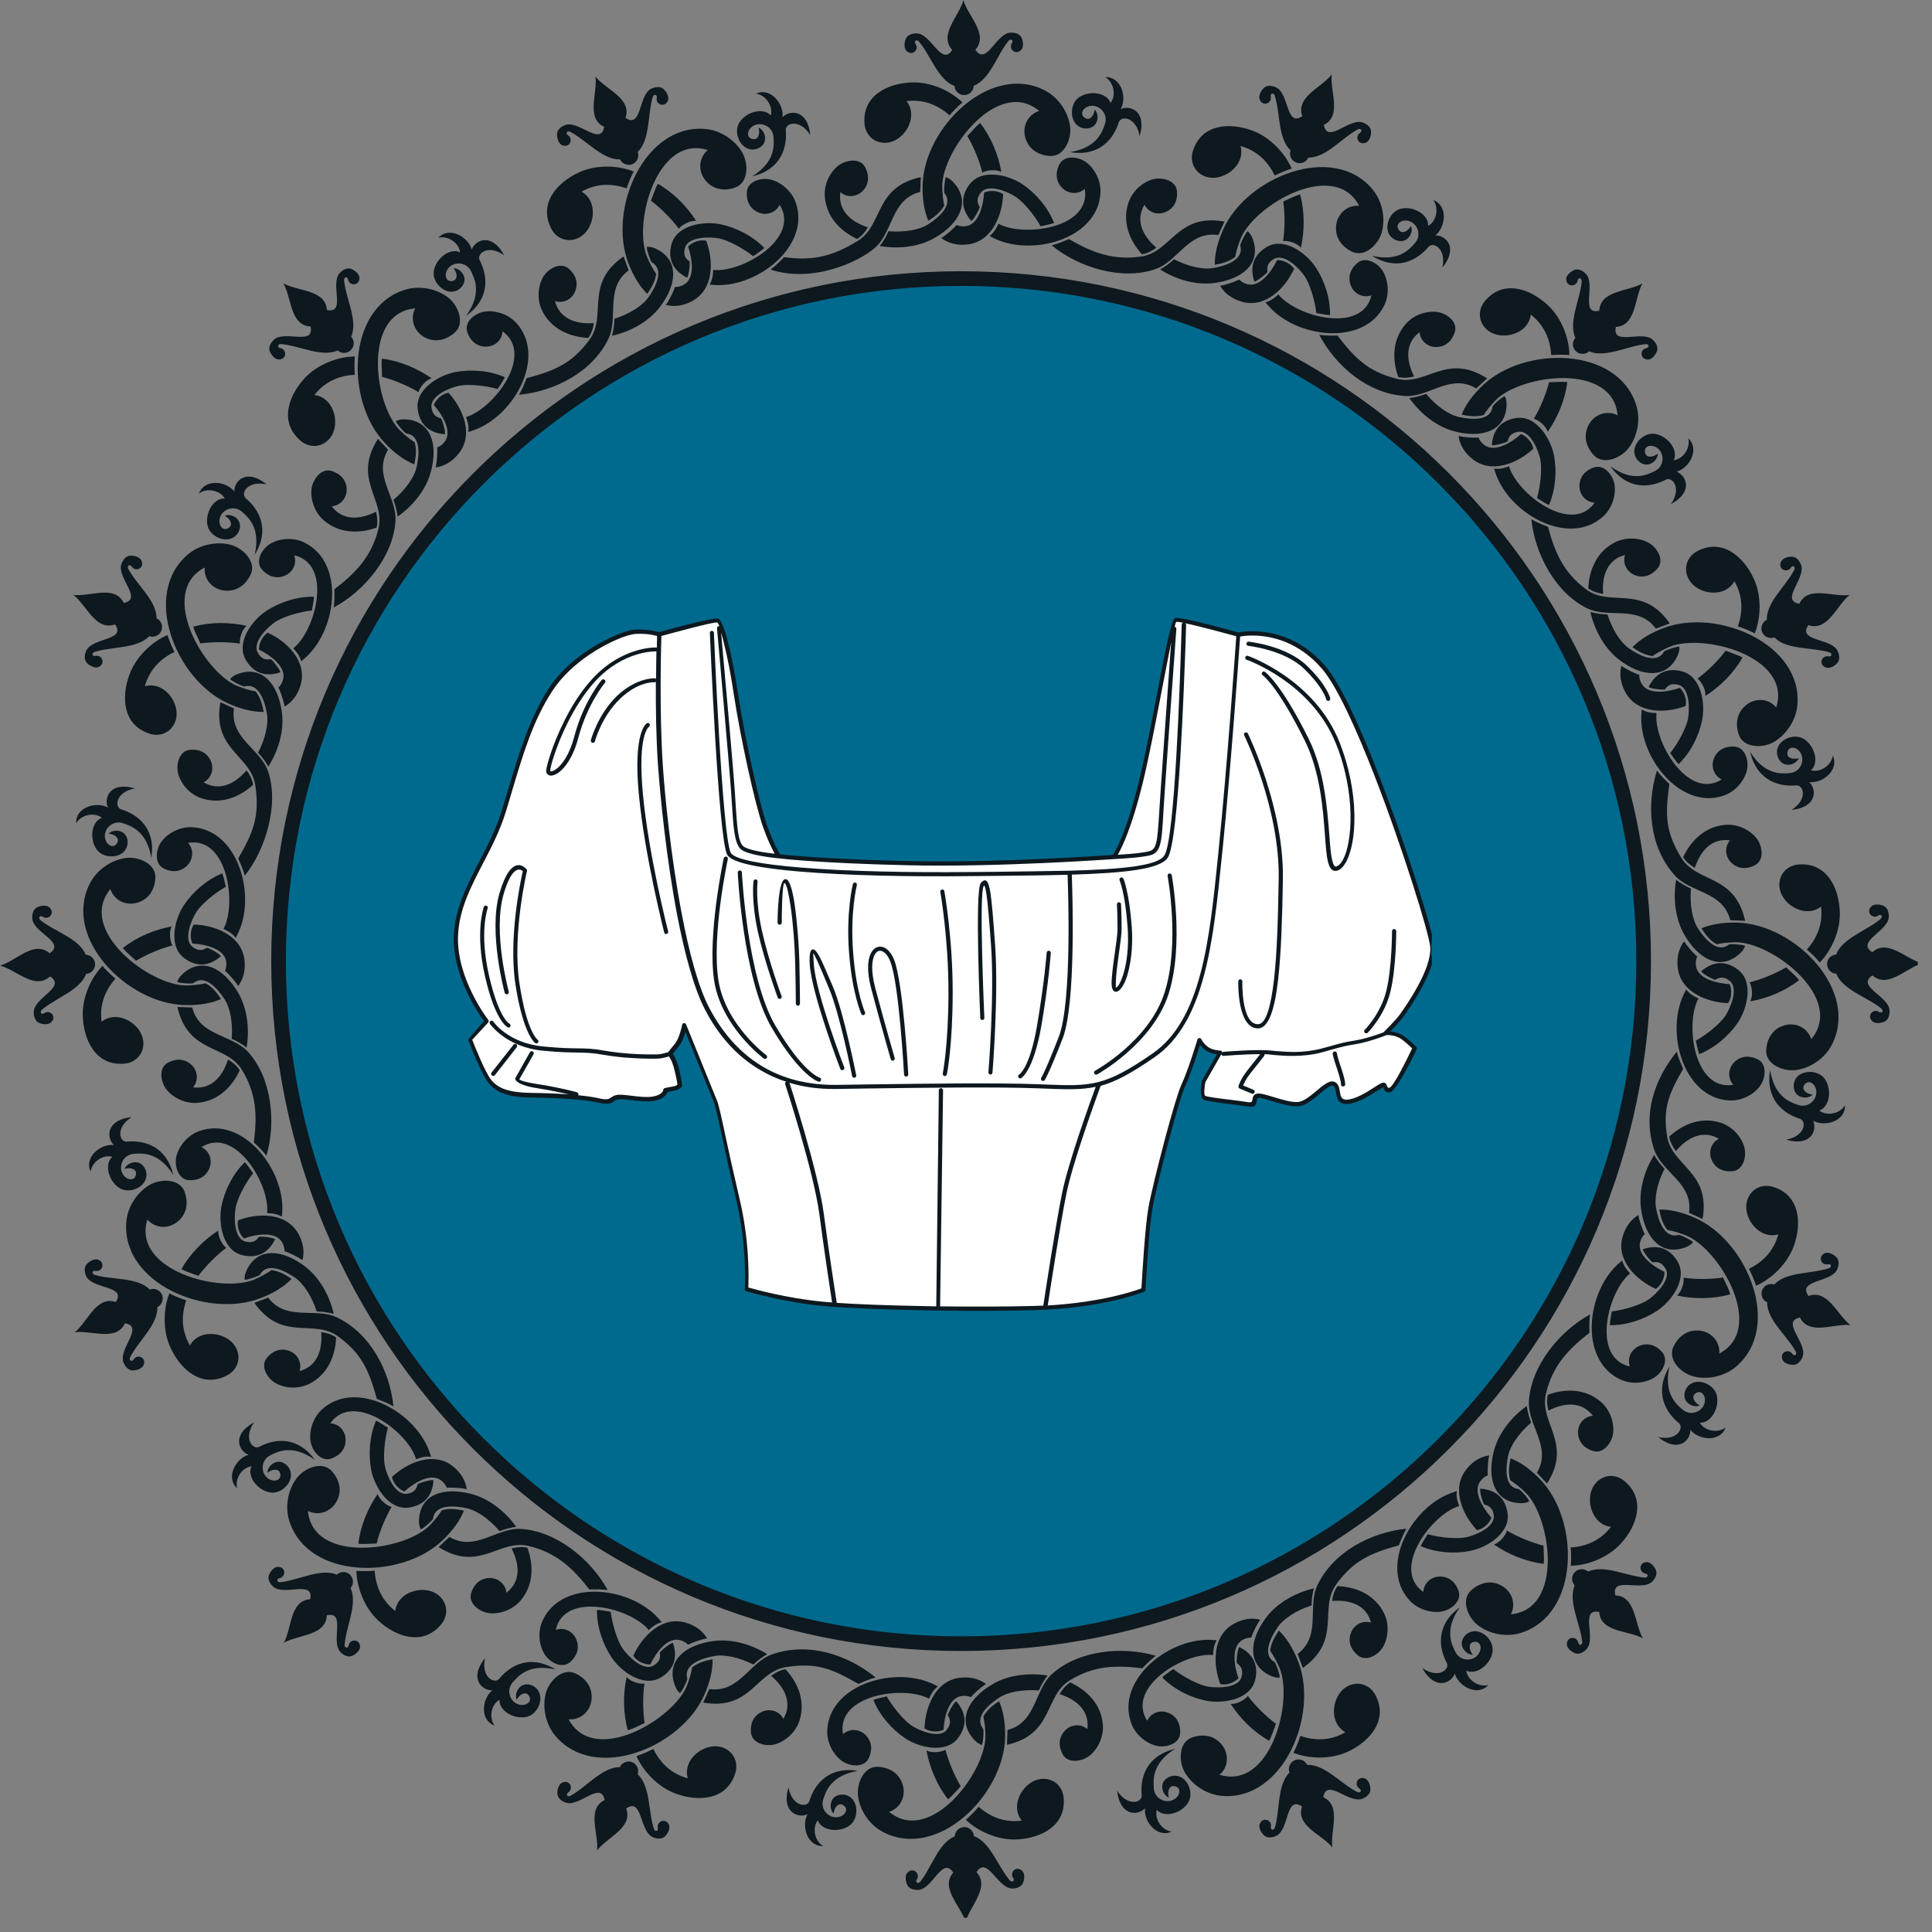 <svg xmlns="http://www.w3.org/2000/svg" xmlns:xlink="http://www.w3.org/1999/xlink" width="136" zoomAndPan="magnify" viewBox="0 0 102 102" height="136" preserveAspectRatio="xMidYMid meet" version="1.0"><rect x="0" y="0" width="102" height="102" fill="#808080" stroke="none"/><defs><clipPath id="a5ba47d3ab"><path d="M 14.574 14.719 L 86.898 14.719 L 86.898 87.043 L 14.574 87.043 Z M 14.574 14.719 " clip-rule="nonzero"/></clipPath><clipPath id="0d98382376"><path d="M 50.734 14.719 C 30.766 14.719 14.574 30.91 14.574 50.883 C 14.574 70.852 30.766 87.043 50.734 87.043 C 70.707 87.043 86.898 70.852 86.898 50.883 C 86.898 30.91 70.707 14.719 50.734 14.719 Z M 50.734 14.719 " clip-rule="nonzero"/></clipPath><clipPath id="595b193222"><path d="M 0 0 L 101.25 0 L 101.25 101.25 L 0 101.25 Z M 0 0 " clip-rule="nonzero"/></clipPath><clipPath id="79670bf29c"><path d="M 24 32.535 L 75.594 32.535 L 75.594 69.285 L 24 69.285 Z M 24 32.535 " clip-rule="nonzero"/></clipPath><clipPath id="16ed8e43cf"><path d="M 23.844 32.535 L 75.594 32.535 L 75.594 69.285 L 23.844 69.285 Z M 23.844 32.535 " clip-rule="nonzero"/></clipPath></defs><g clip-path="url(#a5ba47d3ab)"><g clip-path="url(#0d98382376)"><path fill="#006a8e" d="M 14.574 14.719 L 86.898 14.719 L 86.898 87.043 L 14.574 87.043 Z M 14.574 14.719 " fill-opacity="1" fill-rule="nonzero"/></g></g><g clip-path="url(#595b193222)"><path fill="#0d181f" d="M 50.742 15.094 C 31.055 15.094 15.094 31.055 15.094 50.742 C 15.094 70.43 31.055 86.391 50.742 86.391 C 70.43 86.391 86.391 70.43 86.391 50.742 C 86.391 31.055 70.43 15.094 50.742 15.094 Z M 87.164 50.742 C 87.164 70.855 70.855 87.164 50.742 87.164 C 30.625 87.164 14.32 70.855 14.32 50.742 C 14.32 30.625 30.625 14.32 50.742 14.32 C 70.855 14.32 87.164 30.625 87.164 50.742 Z M 7.992 45.293 C 8.234 43.73 7.266 42.996 6.398 42.73 C 6.031 42.621 6.098 41.809 7.125 41.625 C 5.727 41.23 5.48 42.211 5.703 42.637 C 5.078 42.293 3.984 42.617 4.023 43.461 C 4.262 43.027 4.969 42.852 5.383 43.176 C 4.84 43.359 4.707 44.262 5.086 44.824 C 5.348 45.211 5.922 45.305 6.316 45.121 C 6.766 44.91 6.828 44.395 6.637 44.102 C 6.438 43.797 5.953 43.785 5.734 44.012 C 6.086 44.047 6.305 44.273 6.199 44.477 C 6.047 44.781 5.742 44.688 5.609 44.434 C 5.34 43.918 5.848 43.285 6.453 43.449 C 6.906 43.602 7.742 43.852 7.992 45.293 Z M 4.543 51.418 C 4.227 52.289 2.93 52.688 2.203 53.32 C 2.094 53.418 2.164 53.609 2.352 53.484 C 2.625 53.297 2.996 53.645 2.723 53.949 C 2.551 54.148 2.172 54.066 2.027 53.988 C 1.812 53.867 1.773 53.566 1.781 53.414 C 1.82 52.645 3.531 52.109 2.641 51.551 C 1.836 52.289 0.859 51.199 0.008 50.98 C 0.855 50.734 1.797 49.617 2.621 50.328 C 3.496 49.742 1.77 49.262 1.703 48.496 C 1.691 48.34 1.723 48.039 1.934 47.914 C 2.074 47.832 2.453 47.734 2.633 47.93 C 2.91 48.23 2.555 48.586 2.273 48.406 C 2.082 48.289 2.016 48.48 2.129 48.574 C 2.875 49.184 4.184 49.543 4.527 50.406 C 4.797 50.414 5.016 50.633 5.02 50.902 C 5.023 51.176 4.812 51.402 4.543 51.418 Z M 11.656 50.488 C 11.047 51.016 10.391 51.07 9.738 50.594 C 8.863 49.953 9.219 48.516 9.719 47.773 C 10.188 47.082 10.91 46.445 11.734 46.109 C 11.816 46.301 11.863 46.598 11.922 46.816 C 11.309 47.16 10.621 47.75 10.363 48.152 C 10.117 48.543 9.652 49.613 10.172 49.996 C 10.438 50.191 10.648 50.211 10.922 50.039 C 11.066 50.055 11.672 50.402 11.656 50.488 Z M 9.926 44.5 C 10.246 44.848 10.211 45.379 9.863 45.715 C 9.5 46.062 9.039 46.051 8.641 45.852 C 8.125 45.594 8.223 44.816 8.543 44.406 C 8.891 43.965 9.504 43.645 10.141 43.672 C 12.59 43.789 13.594 47.367 12.5 49.406 C 12.473 49.457 12.48 49.465 12.449 49.512 C 12.234 49.246 12 49.137 11.797 49.043 C 12.516 47.746 12.016 44.133 9.926 44.5 Z M 5.41 50.992 C 4.809 51.609 4.324 52.672 4.371 53.676 C 4.43 54.996 5.113 56.305 6.594 56.152 C 7.125 56.098 7.551 55.695 7.57 55.125 C 7.602 54.102 6.215 53.254 5.363 53.945 C 5.25 53.07 5.523 52.316 6.094 51.668 C 5.93 51.539 5.543 51.168 5.41 50.992 Z M 9.066 48.91 C 8.16 49.078 7.234 49.461 6.488 50.051 C 6.656 50.27 6.965 50.516 7.18 50.723 C 7.754 50.379 8.5 50.07 9.105 49.914 C 8.984 49.734 8.902 49.203 9.066 48.91 Z M 12.574 52.059 C 12.848 51.688 12.969 51.227 12.906 50.676 C 12.758 49.41 11.395 48.848 10.234 48.809 C 10.039 49.098 10.027 49.508 10.156 49.812 C 10.859 49.855 11.863 50.09 11.945 50.785 C 11.965 50.965 11.941 51.121 11.879 51.258 C 12.055 51.395 12.449 51.832 12.574 52.059 Z M 5.828 46.938 C 6.02 47.531 6.645 47.84 7.254 47.656 C 7.887 47.469 8.172 46.93 8.203 46.352 C 8.242 45.59 7.293 45.199 6.613 45.301 C 5.883 45.41 5.121 45.906 4.742 46.648 C 3.285 49.523 6.723 52.992 9.758 53.062 C 10.5 53.082 11.152 52.973 11.668 52.746 C 11.488 52.477 11.258 52.133 10.859 51.914 C 10.57 51.98 10.234 52.016 9.871 52.027 C 7.949 52.074 4.031 49.117 5.828 46.938 Z M 13.02 55.305 C 13.188 54.293 13.043 53.211 12.566 52.398 C 11.789 51.086 10.688 50.578 9.754 51.324 C 9.562 51.48 9.434 51.621 9.355 51.836 C 9.461 51.906 9.922 51.93 10.133 51.922 C 10.156 51.895 10.184 51.926 10.211 51.902 C 10.848 51.395 11.539 52.27 11.848 52.742 C 12.156 53.211 12.301 54.004 12.234 54.844 C 12.52 54.969 12.797 55.129 13.02 55.305 Z M 9.148 62.031 C 8.781 60.496 7.605 60.188 6.699 60.273 C 6.316 60.312 6.07 59.539 6.949 58.977 C 5.508 59.145 5.656 60.145 6.02 60.453 C 5.316 60.371 4.426 61.09 4.785 61.855 C 4.84 61.363 5.426 60.93 5.93 61.074 C 5.5 61.449 5.719 62.336 6.289 62.711 C 6.676 62.969 7.242 62.836 7.535 62.516 C 7.871 62.145 7.734 61.648 7.445 61.449 C 7.145 61.246 6.691 61.418 6.574 61.711 C 6.914 61.609 7.203 61.734 7.184 61.965 C 7.156 62.305 6.844 62.336 6.625 62.152 C 6.176 61.773 6.402 60.996 7.027 60.918 C 7.5 60.883 8.371 60.797 9.148 62.031 Z M 8.305 69.012 C 8.344 69.938 7.297 70.801 6.867 71.664 C 6.801 71.793 6.941 71.945 7.066 71.758 C 7.25 71.48 7.723 71.66 7.59 72.047 C 7.504 72.297 7.121 72.363 6.961 72.348 C 6.715 72.316 6.562 72.055 6.512 71.91 C 6.258 71.188 7.633 70.039 6.598 69.863 C 6.137 70.848 4.816 70.215 3.945 70.34 C 4.633 69.789 5.078 68.398 6.113 68.738 C 6.695 67.863 4.918 68.078 4.562 67.395 C 4.492 67.258 4.406 66.965 4.555 66.77 C 4.652 66.641 4.965 66.406 5.207 66.516 C 5.578 66.688 5.383 67.152 5.055 67.098 C 4.832 67.059 4.848 67.262 4.988 67.305 C 5.91 67.586 7.258 67.414 7.902 68.082 C 8.156 67.984 8.441 68.105 8.551 68.352 C 8.656 68.605 8.547 68.895 8.305 69.012 Z M 13.402 60.309 C 13.648 60.547 13.855 60.738 14.066 61.016 C 14.574 59.289 14.371 56.957 13.105 55.547 C 12.262 54.605 10.539 54.723 10.148 53.191 L 9.367 53.164 C 9.926 55.648 11.938 55.113 12.777 56.488 C 13.547 57.754 13.582 58.891 13.402 60.309 Z M 14.523 65.434 C 14.16 66.152 13.578 66.457 12.789 66.266 C 11.738 66.008 11.516 64.543 11.695 63.664 C 11.863 62.848 12.289 61.984 12.922 61.359 C 13.07 61.504 13.227 61.762 13.363 61.941 C 12.93 62.492 12.52 63.297 12.438 63.773 C 12.355 64.223 12.336 65.395 12.961 65.547 C 13.281 65.625 13.484 65.566 13.672 65.301 C 13.812 65.262 14.508 65.348 14.523 65.434 Z M 10.637 60.562 C 11.066 60.766 11.238 61.266 11.043 61.707 C 10.84 62.168 10.406 62.336 9.965 62.305 C 9.387 62.262 9.184 61.504 9.324 61.004 C 9.477 60.465 9.918 59.93 10.52 59.715 C 12.828 58.887 15.121 61.812 14.891 64.113 C 14.887 64.168 14.891 64.176 14.883 64.23 C 14.582 64.066 14.324 64.055 14.102 64.047 C 14.27 62.574 12.43 59.426 10.637 60.562 Z M 8.941 68.285 C 8.621 69.086 8.578 70.254 9.008 71.164 C 9.566 72.363 10.699 73.309 12.008 72.602 C 12.477 72.352 12.719 71.816 12.516 71.281 C 12.156 70.324 10.551 70.07 10.027 71.035 C 9.586 70.27 9.555 69.465 9.832 68.648 C 9.633 68.594 9.133 68.395 8.941 68.285 Z M 11.527 64.965 C 10.754 65.469 10.043 66.176 9.582 67.004 C 9.816 67.141 10.195 67.25 10.473 67.359 C 10.871 66.824 11.445 66.254 11.945 65.879 C 11.762 65.758 11.488 65.297 11.527 64.965 Z M 15.969 66.535 C 16.082 66.09 16.02 65.613 15.75 65.133 C 15.129 64.02 13.652 64.016 12.566 64.426 C 12.496 64.766 12.641 65.152 12.875 65.383 C 13.543 65.152 14.562 64.988 14.902 65.602 C 14.988 65.758 15.027 65.91 15.023 66.062 C 15.238 66.121 15.77 66.375 15.969 66.535 Z M 7.781 64.383 C 8.184 64.855 8.879 64.902 9.371 64.5 C 9.883 64.086 9.945 63.48 9.75 62.93 C 9.5 62.215 8.469 62.215 7.883 62.566 C 7.25 62.949 6.73 63.695 6.668 64.527 C 6.418 67.742 10.918 69.633 13.75 68.539 C 14.445 68.273 15.004 67.922 15.395 67.52 C 15.129 67.34 14.781 67.109 14.328 67.059 C 14.09 67.23 13.793 67.391 13.461 67.539 C 11.699 68.316 6.949 67.082 7.781 64.383 Z M 17.621 69.367 C 17.391 68.367 16.844 67.418 16.09 66.852 C 14.875 65.938 13.664 65.887 13.086 66.938 C 12.965 67.152 12.902 67.332 12.914 67.559 C 13.035 67.586 13.473 67.43 13.664 67.34 C 13.676 67.309 13.711 67.328 13.727 67.297 C 14.121 66.582 15.094 67.129 15.562 67.445 C 16.027 67.762 16.461 68.438 16.723 69.238 C 17.031 69.246 17.348 69.289 17.621 69.367 Z M 29.328 88.141 C 27.977 87.316 26.93 87.93 26.352 88.633 C 26.109 88.926 25.383 88.555 25.609 87.539 C 24.707 88.676 25.52 89.277 25.996 89.238 C 25.441 89.68 25.32 90.816 26.117 91.105 C 25.805 90.719 25.914 89.996 26.371 89.738 C 26.336 90.312 27.117 90.781 27.785 90.645 C 28.238 90.551 28.547 90.059 28.527 89.625 C 28.504 89.125 28.051 88.871 27.707 88.938 C 27.352 89.004 27.156 89.445 27.281 89.734 C 27.449 89.422 27.738 89.309 27.891 89.484 C 28.109 89.742 27.91 89.984 27.625 90.012 C 27.043 90.062 26.652 89.352 27.039 88.855 C 27.348 88.496 27.902 87.816 29.328 88.141 Z M 33.664 93.672 C 34.348 94.297 34.219 95.648 34.527 96.566 C 34.57 96.703 34.777 96.711 34.73 96.488 C 34.668 96.164 35.125 95.957 35.309 96.324 C 35.426 96.562 35.199 96.879 35.074 96.98 C 34.883 97.133 34.59 97.055 34.449 96.988 C 33.758 96.656 33.918 94.871 33.059 95.48 C 33.434 96.508 32.051 96.988 31.523 97.695 C 31.621 96.82 30.949 95.52 31.922 95.031 C 31.715 94 30.609 95.406 29.879 95.172 C 29.73 95.129 29.465 94.984 29.43 94.738 C 29.406 94.578 29.461 94.191 29.711 94.102 C 30.094 93.957 30.285 94.426 30.016 94.617 C 29.828 94.75 29.984 94.883 30.113 94.812 C 30.961 94.355 31.797 93.285 32.723 93.297 C 32.832 93.051 33.121 92.934 33.375 93.035 C 33.625 93.133 33.754 93.418 33.664 93.672 Z M 35.531 86.742 C 35.785 87.512 35.586 88.137 34.895 88.559 C 33.965 89.121 32.777 88.242 32.281 87.492 C 31.82 86.797 31.508 85.887 31.516 84.996 C 31.727 84.992 32.016 85.062 32.242 85.094 C 32.328 85.793 32.605 86.652 32.879 87.047 C 33.145 87.422 33.957 88.262 34.508 87.93 C 34.789 87.758 34.891 87.57 34.836 87.254 C 34.906 87.125 35.457 86.695 35.531 86.742 Z M 29.34 86.051 C 29.781 85.891 30.262 86.121 30.434 86.574 C 30.617 87.043 30.43 87.465 30.094 87.754 C 29.656 88.133 28.977 87.746 28.723 87.289 C 28.445 86.801 28.383 86.113 28.656 85.535 C 29.703 83.316 33.391 83.758 34.855 85.551 C 34.891 85.594 34.902 85.594 34.934 85.641 C 34.605 85.734 34.414 85.91 34.254 86.062 C 33.328 84.902 29.801 83.98 29.34 86.051 Z M 33.602 92.711 C 33.941 93.5 34.738 94.355 35.688 94.699 C 36.926 95.148 38.398 95.016 38.824 93.594 C 38.977 93.082 38.77 92.535 38.246 92.297 C 37.316 91.875 36 92.832 36.312 93.887 C 35.461 93.652 34.871 93.109 34.492 92.336 C 34.309 92.438 33.816 92.652 33.602 92.711 Z M 33.082 88.535 C 32.891 89.438 32.891 90.438 33.148 91.352 C 33.414 91.281 33.758 91.09 34.031 90.973 C 33.934 90.309 33.934 89.5 34.023 88.883 C 33.809 88.926 33.289 88.797 33.082 88.535 Z M 37.332 86.5 C 37.098 86.105 36.715 85.812 36.184 85.664 C 34.957 85.316 33.914 86.359 33.434 87.418 C 33.625 87.707 34 87.879 34.332 87.875 C 34.641 87.238 35.242 86.402 35.918 86.594 C 36.09 86.645 36.227 86.727 36.328 86.832 C 36.523 86.727 37.078 86.527 37.332 86.5 Z M 30.02 90.77 C 30.641 90.82 31.164 90.359 31.23 89.73 C 31.297 89.07 30.91 88.602 30.387 88.352 C 29.699 88.023 28.977 88.75 28.809 89.418 C 28.633 90.133 28.793 91.027 29.336 91.664 C 31.434 94.105 35.953 92.262 37.184 89.484 C 37.484 88.809 37.633 88.164 37.621 87.602 C 37.305 87.664 36.898 87.746 36.543 88.031 C 36.496 88.324 36.398 88.645 36.27 88.984 C 35.574 90.777 31.344 93.266 30.02 90.77 Z M 40.504 87.332 C 39.633 86.789 38.578 86.508 37.645 86.641 C 36.137 86.852 35.246 87.676 35.578 88.824 C 35.645 89.062 35.727 89.234 35.895 89.387 C 36 89.316 36.199 88.898 36.273 88.699 C 36.258 88.668 36.297 88.656 36.285 88.625 C 36.059 87.84 37.133 87.539 37.688 87.434 C 38.242 87.328 39.027 87.5 39.777 87.879 C 40 87.664 40.254 87.473 40.504 87.332 Z M 16.621 77.07 C 15.691 75.793 14.488 75.957 13.688 76.383 C 13.348 76.562 12.82 75.941 13.418 75.086 C 12.152 75.793 12.672 76.66 13.125 76.805 C 12.441 77 11.898 78.004 12.52 78.574 C 12.383 78.098 12.758 77.477 13.281 77.414 C 13.027 77.926 13.566 78.66 14.238 78.789 C 14.691 78.879 15.164 78.539 15.312 78.133 C 15.484 77.664 15.164 77.258 14.824 77.184 C 14.469 77.109 14.117 77.441 14.121 77.758 C 14.395 77.535 14.707 77.539 14.781 77.758 C 14.887 78.082 14.605 78.23 14.332 78.145 C 13.773 77.969 13.688 77.16 14.234 76.852 C 14.66 76.637 15.43 76.223 16.621 77.07 Z M 18.508 83.84 C 18.898 84.684 18.262 85.883 18.195 86.844 C 18.184 86.988 18.367 87.074 18.414 86.852 C 18.477 86.527 18.98 86.512 19.008 86.918 C 19.027 87.184 18.695 87.391 18.539 87.438 C 18.305 87.504 18.062 87.32 17.961 87.207 C 17.449 86.633 18.281 85.047 17.254 85.281 C 17.207 86.371 15.746 86.289 14.984 86.734 C 15.414 85.965 15.289 84.508 16.379 84.43 C 16.582 83.398 15.02 84.273 14.434 83.777 C 14.316 83.676 14.125 83.441 14.184 83.203 C 14.227 83.047 14.426 82.711 14.691 82.723 C 15.098 82.734 15.098 83.242 14.773 83.312 C 14.555 83.363 14.645 83.547 14.789 83.535 C 15.75 83.438 16.93 82.77 17.781 83.137 C 17.977 82.949 18.285 82.949 18.484 83.141 C 18.676 83.332 18.688 83.641 18.508 83.84 Z M 19.895 73.852 C 20.211 73.977 20.473 74.074 20.773 74.25 C 20.578 72.379 19.566 70.406 17.793 69.555 C 16.652 69.008 15.109 69.773 14.16 68.508 L 13.43 68.785 C 14.895 70.867 16.551 69.602 17.852 70.555 C 19.113 71.477 19.496 72.395 19.895 73.852 Z M 23.727 81.141 L 23.156 81.676 C 25.305 83.039 26.352 81.238 27.918 81.621 C 29.375 81.977 30.227 82.773 31.113 83.914 C 31.457 83.91 31.734 83.898 32.082 83.945 C 31.211 82.348 29.383 80.824 27.484 80.719 C 26.223 80.648 25.086 81.945 23.727 81.141 Z M 22.887 78.16 C 22.828 78.965 22.402 79.469 21.602 79.59 C 20.531 79.754 19.77 78.488 19.598 77.605 C 19.441 76.785 19.504 75.824 19.852 75.004 C 20.043 75.082 20.285 75.258 20.48 75.375 C 20.293 76.051 20.219 76.953 20.324 77.422 C 20.422 77.871 20.852 78.957 21.488 78.863 C 21.812 78.812 21.98 78.676 22.051 78.359 C 22.164 78.273 22.836 78.086 22.887 78.16 Z M 17.434 75.145 C 17.906 75.164 18.258 75.562 18.246 76.047 C 18.234 76.551 17.898 76.867 17.48 77.008 C 16.93 77.191 16.449 76.57 16.391 76.055 C 16.324 75.496 16.531 74.836 17.004 74.406 C 18.82 72.758 22.055 74.582 22.723 76.797 C 22.738 76.852 22.746 76.855 22.762 76.91 C 22.422 76.871 22.176 76.961 21.969 77.039 C 21.559 75.613 18.656 73.406 17.434 75.145 Z M 18.816 82.93 C 18.832 83.789 19.234 84.883 19.98 85.566 C 20.953 86.457 22.363 86.898 23.301 85.746 C 23.641 85.332 23.656 84.75 23.266 84.328 C 22.57 83.582 20.988 83.961 20.871 85.055 C 20.176 84.516 19.836 83.785 19.781 82.922 C 19.574 82.949 19.039 82.957 18.816 82.93 Z M 19.938 78.875 C 19.418 79.633 19.031 80.559 18.918 81.5 C 19.191 81.535 19.582 81.492 19.883 81.488 C 20.047 80.84 20.355 80.094 20.676 79.555 C 20.461 79.516 20.031 79.195 19.938 78.875 Z M 24.645 78.625 C 24.578 78.172 24.34 77.754 23.906 77.41 C 22.906 76.621 21.543 77.184 20.695 77.977 C 20.758 78.316 21.039 78.617 21.348 78.742 C 21.875 78.273 22.75 77.73 23.301 78.168 C 23.441 78.281 23.535 78.41 23.59 78.547 C 23.812 78.52 24.398 78.555 24.645 78.625 Z M 16.254 79.766 C 16.809 80.051 17.469 79.824 17.77 79.266 C 18.086 78.688 17.91 78.102 17.52 77.672 C 17.012 77.105 16.062 77.5 15.656 78.051 C 15.215 78.641 15.023 79.531 15.281 80.324 C 16.281 83.387 21.16 83.418 23.363 81.324 C 23.902 80.812 24.285 80.277 24.492 79.754 C 24.172 79.688 23.766 79.609 23.328 79.734 C 23.172 79.984 22.961 80.25 22.711 80.512 C 21.379 81.902 16.52 82.574 16.254 79.766 Z M 27.254 80.609 C 26.656 79.773 25.793 79.109 24.879 78.871 C 23.406 78.492 22.266 78.906 22.133 80.098 C 22.105 80.344 22.113 80.535 22.211 80.738 C 22.332 80.715 22.68 80.406 22.82 80.25 C 22.82 80.215 22.859 80.219 22.863 80.184 C 22.953 79.375 24.062 79.508 24.613 79.621 C 25.168 79.734 25.824 80.195 26.375 80.836 C 26.664 80.723 26.973 80.641 27.254 80.609 Z M 26.734 84.09 C 26.695 83.621 26.285 83.285 25.805 83.312 C 25.301 83.344 24.996 83.691 24.871 84.117 C 24.711 84.676 25.352 85.129 25.871 85.172 C 26.43 85.215 27.082 84.98 27.492 84.492 C 28.156 83.699 28.191 82.676 27.844 81.715 C 27.539 81.641 27.238 81.691 27.008 81.75 C 27.441 82.598 27.508 83.504 26.734 84.09 Z M 41.359 90.746 C 41.145 90.328 40.637 90.172 40.199 90.387 C 39.75 90.605 39.602 91.047 39.648 91.484 C 39.715 92.062 40.477 92.238 40.973 92.074 C 41.508 91.902 42.02 91.438 42.211 90.828 C 42.523 89.84 42.164 88.883 41.473 88.129 C 41.16 88.176 40.902 88.336 40.715 88.48 C 41.438 89.094 41.848 89.91 41.359 90.746 Z M 15.812 72.387 C 15.957 71.934 15.707 71.469 15.25 71.312 C 14.773 71.148 14.355 71.352 14.082 71.699 C 13.719 72.152 14.137 72.816 14.602 73.051 C 15.102 73.309 15.793 73.34 16.355 73.047 C 17.277 72.566 17.699 71.637 17.746 70.613 C 17.488 70.43 17.195 70.359 16.957 70.328 C 17.035 71.273 16.75 72.137 15.812 72.387 Z M 45.293 93.492 C 43.73 93.246 42.996 94.215 42.73 95.086 C 42.621 95.453 41.812 95.387 41.625 94.359 C 41.23 95.758 42.211 96 42.637 95.781 C 42.293 96.402 42.617 97.496 43.465 97.461 C 43.027 97.223 42.852 96.516 43.176 96.102 C 43.359 96.645 44.262 96.777 44.828 96.395 C 45.211 96.137 45.305 95.562 45.121 95.168 C 44.91 94.715 44.395 94.656 44.102 94.848 C 43.797 95.047 43.785 95.527 44.012 95.746 C 44.047 95.395 44.273 95.18 44.48 95.281 C 44.785 95.438 44.691 95.738 44.438 95.871 C 43.918 96.141 43.285 95.633 43.453 95.027 C 43.602 94.578 43.852 93.738 45.293 93.492 Z M 51.418 96.938 C 52.289 97.254 52.688 98.555 53.32 99.281 C 53.418 99.391 53.609 99.32 53.484 99.133 C 53.297 98.855 53.645 98.488 53.953 98.758 C 54.152 98.934 54.066 99.312 53.988 99.453 C 53.867 99.668 53.566 99.711 53.414 99.703 C 52.648 99.66 52.113 97.953 51.555 98.84 C 52.289 99.645 51.199 100.621 50.98 101.477 C 50.738 100.629 49.617 99.688 50.328 98.859 C 49.742 97.988 49.262 99.711 48.496 99.777 C 48.344 99.789 48.039 99.758 47.914 99.547 C 47.832 99.406 47.734 99.031 47.93 98.848 C 48.23 98.57 48.586 98.93 48.41 99.211 C 48.289 99.402 48.484 99.465 48.574 99.355 C 49.184 98.605 49.543 97.297 50.406 96.953 C 50.414 96.684 50.633 96.465 50.906 96.461 C 51.176 96.457 51.402 96.668 51.418 96.938 Z M 45.324 88.902 C 45.637 88.766 45.891 88.648 46.23 88.562 C 44.727 87.348 42.672 86.672 40.758 87.344 C 39.562 87.766 39.016 89.398 37.449 89.172 L 37.125 89.887 C 39.637 90.324 39.91 88.258 41.504 88.012 C 43.152 87.758 43.945 88.117 45.324 88.902 Z M 50.488 89.824 C 51.016 90.434 51.074 91.09 50.594 91.742 C 49.953 92.617 48.52 92.266 47.773 91.762 C 47.082 91.293 46.445 90.574 46.109 89.746 C 46.301 89.668 46.598 89.617 46.816 89.562 C 47.164 90.172 47.75 90.859 48.156 91.121 C 48.543 91.367 49.617 91.832 49.996 91.309 C 50.191 91.047 50.211 90.832 50.039 90.559 C 50.059 90.418 50.402 89.809 50.488 89.824 Z M 44.504 91.559 C 44.852 91.238 45.379 91.27 45.715 91.617 C 46.062 91.98 46.051 92.445 45.855 92.84 C 45.594 93.359 44.816 93.262 44.406 92.938 C 43.965 92.59 43.645 91.98 43.676 91.344 C 43.789 88.895 47.367 87.887 49.406 88.98 C 49.457 89.008 49.465 89.004 49.516 89.031 C 49.246 89.246 49.137 89.48 49.047 89.684 C 47.746 88.969 44.133 89.465 44.504 91.559 Z M 50.992 96.074 C 51.609 96.672 52.672 97.16 53.68 97.113 C 54.996 97.051 56.305 96.367 56.152 94.887 C 56.098 94.355 55.699 93.934 55.125 93.914 C 54.105 93.879 53.254 95.266 53.945 96.121 C 53.074 96.234 52.316 95.957 51.668 95.387 C 51.539 95.551 51.168 95.938 50.992 96.074 Z M 48.91 92.414 C 49.082 93.32 49.465 94.25 50.051 94.992 C 50.27 94.824 50.516 94.52 50.723 94.305 C 50.379 93.73 50.07 92.984 49.914 92.375 C 49.734 92.5 49.203 92.578 48.91 92.414 Z M 52.059 88.906 C 51.691 88.633 51.227 88.512 50.676 88.578 C 49.41 88.723 48.848 90.09 48.809 91.25 C 49.098 91.441 49.508 91.457 49.812 91.328 C 49.855 90.621 50.09 89.621 50.785 89.539 C 50.965 89.516 51.121 89.539 51.258 89.602 C 51.395 89.426 51.832 89.035 52.059 88.906 Z M 46.941 95.656 C 47.535 95.465 47.84 94.84 47.66 94.23 C 47.469 93.598 46.934 93.309 46.352 93.277 C 45.594 93.238 45.203 94.191 45.305 94.867 C 45.414 95.598 45.906 96.363 46.652 96.738 C 49.523 98.195 52.992 94.762 53.066 91.723 C 53.082 90.98 52.973 90.332 52.746 89.816 C 52.48 89.992 52.137 90.227 51.914 90.625 C 51.984 90.914 52.02 91.246 52.027 91.609 C 52.074 93.535 49.117 97.453 46.941 95.656 Z M 55.305 88.461 C 54.293 88.297 53.211 88.438 52.398 88.918 C 51.09 89.691 50.578 90.793 51.328 91.73 C 51.48 91.922 51.625 92.051 51.836 92.125 C 51.906 92.023 51.93 91.559 51.922 91.348 C 51.895 91.324 51.926 91.297 51.906 91.27 C 51.395 90.633 52.27 89.945 52.742 89.633 C 53.215 89.324 54.004 89.184 54.844 89.246 C 54.969 88.961 55.129 88.684 55.305 88.461 Z M 62.035 92.332 C 60.496 92.703 60.188 93.879 60.277 94.781 C 60.312 95.164 59.539 95.414 58.977 94.535 C 59.148 95.977 60.145 95.828 60.453 95.461 C 60.371 96.168 61.09 97.055 61.859 96.699 C 61.363 96.645 60.934 96.055 61.074 95.551 C 61.449 95.98 62.336 95.762 62.711 95.195 C 62.969 94.805 62.836 94.242 62.516 93.945 C 62.148 93.609 61.648 93.75 61.449 94.039 C 61.246 94.336 61.418 94.789 61.711 94.906 C 61.613 94.566 61.734 94.281 61.965 94.297 C 62.305 94.324 62.336 94.641 62.152 94.859 C 61.777 95.305 60.996 95.078 60.918 94.453 C 60.887 93.98 60.797 93.109 62.035 92.332 Z M 69.012 93.176 C 69.938 93.137 70.801 94.184 71.664 94.613 C 71.797 94.68 71.945 94.539 71.758 94.414 C 71.48 94.23 71.66 93.758 72.047 93.891 C 72.297 93.977 72.367 94.359 72.348 94.523 C 72.32 94.766 72.059 94.918 71.91 94.969 C 71.188 95.223 70.039 93.848 69.863 94.883 C 70.852 95.348 70.215 96.664 70.34 97.535 C 69.793 96.848 68.398 96.406 68.738 95.371 C 67.863 94.785 68.078 96.562 67.395 96.918 C 67.258 96.988 66.969 97.074 66.77 96.926 C 66.641 96.828 66.406 96.52 66.516 96.277 C 66.688 95.902 67.152 96.098 67.098 96.426 C 67.059 96.648 67.266 96.633 67.305 96.496 C 67.586 95.57 67.418 94.227 68.082 93.578 C 67.984 93.328 68.105 93.039 68.355 92.934 C 68.605 92.824 68.895 92.934 69.012 93.176 Z M 60.309 88.078 C 60.547 87.832 60.738 87.629 61.016 87.418 C 59.289 86.906 56.957 87.109 55.547 88.375 C 54.605 89.223 54.723 90.941 53.191 91.332 L 53.164 92.117 C 55.648 91.559 55.113 89.543 56.492 88.707 C 57.754 87.938 58.891 87.902 60.309 88.078 Z M 65.434 86.957 C 66.156 87.32 66.457 87.906 66.266 88.691 C 66.008 89.746 64.547 89.965 63.664 89.785 C 62.848 89.617 61.984 89.195 61.359 88.559 C 61.504 88.41 61.762 88.254 61.941 88.117 C 62.496 88.551 63.301 88.961 63.773 89.047 C 64.227 89.125 65.395 89.145 65.551 88.52 C 65.629 88.199 65.566 87.996 65.301 87.809 C 65.262 87.672 65.348 86.977 65.434 86.957 Z M 60.566 90.848 C 60.766 90.418 61.266 90.246 61.707 90.438 C 62.168 90.641 62.336 91.074 62.305 91.516 C 62.262 92.094 61.508 92.301 61.004 92.156 C 60.465 92.008 59.934 91.562 59.719 90.961 C 58.891 88.656 61.812 86.359 64.113 86.59 C 64.172 86.598 64.176 86.59 64.23 86.598 C 64.066 86.898 64.055 87.156 64.047 87.379 C 62.574 87.215 59.426 89.055 60.566 90.848 Z M 68.285 92.539 C 69.086 92.859 70.254 92.902 71.168 92.477 C 72.363 91.914 73.309 90.781 72.605 89.473 C 72.352 89.004 71.816 88.766 71.281 88.965 C 70.324 89.324 70.07 90.93 71.035 91.453 C 70.27 91.895 69.469 91.926 68.648 91.648 C 68.594 91.848 68.398 92.348 68.285 92.539 Z M 64.969 89.953 C 65.469 90.727 66.176 91.438 67.004 91.902 C 67.145 91.664 67.254 91.285 67.363 91.008 C 66.824 90.609 66.254 90.039 65.879 89.535 C 65.758 89.719 65.301 89.996 64.969 89.953 Z M 66.535 85.512 C 66.09 85.398 65.617 85.465 65.133 85.73 C 64.02 86.352 64.02 87.828 64.426 88.914 C 64.766 88.984 65.152 88.84 65.383 88.605 C 65.152 87.938 64.988 86.922 65.602 86.578 C 65.758 86.492 65.91 86.453 66.062 86.457 C 66.121 86.242 66.375 85.715 66.535 85.512 Z M 64.383 93.699 C 64.859 93.301 64.902 92.602 64.504 92.109 C 64.086 91.598 63.48 91.539 62.934 91.73 C 62.215 91.984 62.215 93.012 62.57 93.602 C 62.949 94.23 63.695 94.75 64.531 94.816 C 67.742 95.062 69.633 90.562 68.543 87.73 C 68.273 87.035 67.926 86.477 67.52 86.086 C 67.34 86.355 67.109 86.699 67.059 87.152 C 67.23 87.395 67.391 87.688 67.539 88.02 C 68.316 89.781 67.082 94.531 64.383 93.699 Z M 69.367 83.859 C 68.367 84.09 67.422 84.637 66.852 85.391 C 65.938 86.605 65.891 87.82 66.938 88.398 C 67.152 88.516 67.332 88.582 67.559 88.57 C 67.586 88.449 67.43 88.012 67.34 87.816 C 67.309 87.809 67.328 87.77 67.297 87.754 C 66.582 87.359 67.129 86.387 67.445 85.922 C 67.762 85.453 68.441 85.02 69.242 84.758 C 69.246 84.449 69.289 84.133 69.367 83.859 Z M 88.141 72.152 C 87.316 73.504 87.93 74.551 88.633 75.129 C 88.926 75.371 88.555 76.098 87.539 75.871 C 88.68 76.773 89.277 75.961 89.238 75.484 C 89.68 76.039 90.816 76.16 91.105 75.363 C 90.719 75.676 89.996 75.566 89.742 75.109 C 90.312 75.148 90.781 74.363 90.645 73.695 C 90.551 73.242 90.059 72.938 89.625 72.953 C 89.125 72.977 88.871 73.43 88.938 73.773 C 89.004 74.129 89.445 74.328 89.734 74.203 C 89.422 74.031 89.309 73.742 89.484 73.59 C 89.742 73.371 89.988 73.57 90.012 73.855 C 90.062 74.438 89.352 74.828 88.855 74.441 C 88.496 74.133 87.816 73.578 88.141 72.152 Z M 93.672 67.816 C 94.297 67.133 95.648 67.262 96.566 66.953 C 96.703 66.91 96.711 66.703 96.488 66.75 C 96.164 66.812 95.957 66.355 96.324 66.172 C 96.562 66.055 96.879 66.281 96.98 66.406 C 97.133 66.598 97.055 66.891 96.988 67.031 C 96.656 67.723 94.871 67.562 95.48 68.422 C 96.508 68.047 96.992 69.43 97.695 69.957 C 96.82 69.859 95.523 70.531 95.031 69.559 C 94 69.766 95.406 70.871 95.176 71.605 C 95.129 71.75 94.984 72.016 94.738 72.051 C 94.578 72.074 94.195 72.02 94.102 71.77 C 93.957 71.387 94.426 71.195 94.617 71.465 C 94.75 71.652 94.883 71.496 94.812 71.367 C 94.355 70.52 93.285 69.684 93.297 68.758 C 93.051 68.648 92.934 68.359 93.035 68.109 C 93.137 67.855 93.418 67.727 93.672 67.816 Z M 86.742 65.949 C 87.512 65.695 88.137 65.895 88.559 66.586 C 89.121 67.516 88.242 68.703 87.492 69.199 C 86.797 69.66 85.887 69.973 84.996 69.965 C 84.992 69.754 85.062 69.465 85.094 69.238 C 85.793 69.152 86.652 68.875 87.047 68.602 C 87.422 68.336 88.266 67.523 87.93 66.973 C 87.758 66.691 87.57 66.59 87.254 66.645 C 87.125 66.574 86.695 66.023 86.742 65.949 Z M 86.051 72.145 C 85.891 71.699 86.121 71.223 86.574 71.047 C 87.043 70.863 87.465 71.051 87.754 71.387 C 88.133 71.824 87.746 72.504 87.289 72.758 C 86.801 73.035 86.113 73.098 85.535 72.824 C 83.316 71.777 83.762 68.09 85.551 66.625 C 85.594 66.59 85.594 66.578 85.641 66.547 C 85.734 66.875 85.91 67.066 86.062 67.227 C 84.902 68.152 83.98 71.68 86.051 72.145 Z M 92.711 67.879 C 93.5 67.539 94.355 66.742 94.699 65.797 C 95.148 64.555 95.016 63.082 93.594 62.656 C 93.078 62.504 92.535 62.711 92.297 63.234 C 91.875 64.164 92.832 65.48 93.887 65.168 C 93.652 66.02 93.109 66.609 92.336 66.988 C 92.438 67.172 92.652 67.664 92.711 67.879 Z M 88.535 68.398 C 89.438 68.59 90.438 68.59 91.352 68.332 C 91.281 68.066 91.09 67.723 90.973 67.449 C 90.309 67.547 89.5 67.547 88.883 67.457 C 88.926 67.672 88.797 68.191 88.535 68.398 Z M 86.5 64.148 C 86.105 64.383 85.816 64.766 85.664 65.297 C 85.316 66.523 86.359 67.566 87.418 68.047 C 87.707 67.855 87.879 67.48 87.875 67.148 C 87.238 66.84 86.402 66.238 86.594 65.562 C 86.645 65.391 86.727 65.254 86.836 65.152 C 86.727 64.957 86.527 64.402 86.5 64.148 Z M 90.77 71.461 C 90.82 70.84 90.359 70.316 89.73 70.25 C 89.07 70.184 88.602 70.57 88.352 71.094 C 88.023 71.781 88.75 72.504 89.418 72.672 C 90.133 72.848 91.027 72.688 91.664 72.145 C 94.109 70.047 92.266 65.527 89.488 64.297 C 88.809 63.996 88.164 63.848 87.602 63.859 C 87.664 64.176 87.746 64.582 88.031 64.938 C 88.324 64.984 88.645 65.082 88.984 65.211 C 90.777 65.906 93.266 70.137 90.77 71.461 Z M 87.332 60.977 C 86.789 61.848 86.508 62.902 86.641 63.84 C 86.852 65.344 87.676 66.238 88.824 65.906 C 89.062 65.836 89.234 65.754 89.387 65.586 C 89.316 65.48 88.898 65.281 88.699 65.211 C 88.668 65.227 88.656 65.184 88.625 65.195 C 87.84 65.422 87.539 64.348 87.434 63.793 C 87.328 63.242 87.5 62.453 87.879 61.703 C 87.664 61.48 87.473 61.227 87.332 60.977 Z M 77.07 84.859 C 75.793 85.789 75.957 86.992 76.383 87.793 C 76.562 88.133 75.941 88.66 75.086 88.062 C 75.797 89.328 76.66 88.812 76.805 88.355 C 77.004 89.039 78.008 89.586 78.578 88.961 C 78.102 89.098 77.477 88.723 77.414 88.199 C 77.926 88.453 78.66 87.914 78.793 87.246 C 78.879 86.789 78.543 86.316 78.133 86.168 C 77.664 85.996 77.258 86.316 77.184 86.66 C 77.109 87.016 77.441 87.363 77.758 87.359 C 77.535 87.086 77.539 86.773 77.758 86.699 C 78.082 86.598 78.23 86.875 78.145 87.148 C 77.969 87.707 77.16 87.793 76.852 87.246 C 76.641 86.824 76.227 86.051 77.07 84.859 Z M 83.844 82.973 C 84.684 82.582 85.883 83.219 86.844 83.289 C 86.988 83.297 87.074 83.113 86.855 83.07 C 86.527 83.004 86.512 82.5 86.918 82.473 C 87.184 82.457 87.395 82.785 87.438 82.941 C 87.504 83.176 87.32 83.418 87.207 83.52 C 86.633 84.031 85.047 83.199 85.281 84.227 C 86.371 84.277 86.289 85.734 86.738 86.496 C 85.965 86.066 84.508 86.191 84.43 85.105 C 83.398 84.898 84.273 86.461 83.777 87.047 C 83.68 87.164 83.441 87.355 83.203 87.297 C 83.047 87.254 82.711 87.055 82.723 86.789 C 82.738 86.383 83.242 86.383 83.316 86.707 C 83.367 86.93 83.547 86.836 83.535 86.691 C 83.438 85.73 82.77 84.551 83.137 83.699 C 82.949 83.504 82.953 83.195 83.141 83 C 83.332 82.805 83.641 82.793 83.844 82.973 Z M 73.852 81.586 C 73.98 81.27 74.074 81.008 74.254 80.707 C 72.379 80.902 70.406 81.918 69.555 83.688 C 69.008 84.828 69.773 86.371 68.508 87.32 L 68.785 88.055 C 70.867 86.586 69.602 84.934 70.555 83.633 C 71.477 82.371 72.395 81.988 73.852 81.586 Z M 81.141 77.754 L 81.676 78.324 C 83.039 76.176 81.238 75.129 81.621 73.562 C 81.977 72.105 82.773 71.254 83.914 70.367 C 83.91 70.023 83.898 69.746 83.945 69.398 C 82.348 70.27 80.824 72.098 80.719 73.996 C 80.648 75.262 81.949 76.395 81.141 77.754 Z M 78.16 78.594 C 78.965 78.652 79.469 79.078 79.59 79.879 C 79.754 80.949 78.488 81.711 77.605 81.883 C 76.785 82.043 75.824 81.98 75.004 81.629 C 75.086 81.438 75.262 81.195 75.375 81 C 76.051 81.188 76.953 81.262 77.422 81.156 C 77.871 81.059 78.961 80.629 78.863 79.992 C 78.812 79.668 78.676 79.504 78.359 79.43 C 78.273 79.316 78.086 78.645 78.16 78.594 Z M 75.145 84.047 C 75.168 83.574 75.562 83.223 76.047 83.234 C 76.551 83.246 76.867 83.582 77.008 84 C 77.191 84.551 76.57 85.031 76.055 85.09 C 75.496 85.16 74.836 84.953 74.406 84.48 C 72.758 82.664 74.582 79.426 76.797 78.762 C 76.852 78.742 76.855 78.734 76.91 78.719 C 76.871 79.062 76.961 79.305 77.039 79.512 C 75.613 79.922 73.406 82.828 75.145 84.047 Z M 82.93 82.664 C 83.789 82.652 84.887 82.246 85.566 81.5 C 86.457 80.527 86.898 79.117 85.746 78.18 C 85.332 77.84 84.75 77.824 84.328 78.215 C 83.582 78.91 83.961 80.492 85.055 80.609 C 84.516 81.305 83.785 81.645 82.922 81.699 C 82.949 81.906 82.957 82.441 82.93 82.664 Z M 78.875 81.543 C 79.633 82.062 80.559 82.449 81.5 82.562 C 81.535 82.289 81.492 81.898 81.488 81.602 C 80.84 81.438 80.094 81.125 79.555 80.805 C 79.516 81.02 79.195 81.449 78.875 81.543 Z M 78.625 76.836 C 78.172 76.902 77.754 77.145 77.414 77.578 C 76.621 78.574 77.184 79.941 77.977 80.785 C 78.316 80.723 78.617 80.441 78.742 80.133 C 78.277 79.605 77.734 78.73 78.168 78.18 C 78.281 78.039 78.41 77.945 78.547 77.891 C 78.523 77.668 78.555 77.082 78.625 76.836 Z M 79.766 85.227 C 80.051 84.672 79.824 84.012 79.266 83.711 C 78.688 83.395 78.102 83.57 77.672 83.961 C 77.105 84.469 77.5 85.418 78.051 85.824 C 78.645 86.266 79.531 86.457 80.328 86.199 C 83.387 85.199 83.418 80.32 81.328 78.117 C 80.812 77.578 80.277 77.195 79.754 76.992 C 79.688 77.309 79.609 77.715 79.734 78.152 C 79.988 78.309 80.25 78.52 80.512 78.77 C 81.902 80.102 82.578 84.961 79.766 85.227 Z M 80.609 74.227 C 79.773 74.824 79.109 75.688 78.871 76.602 C 78.492 78.074 78.91 79.215 80.098 79.348 C 80.344 79.375 80.535 79.367 80.738 79.27 C 80.715 79.148 80.406 78.805 80.25 78.66 C 80.215 78.664 80.223 78.621 80.184 78.617 C 79.375 78.527 79.508 77.422 79.621 76.867 C 79.734 76.316 80.195 75.656 80.836 75.109 C 80.723 74.82 80.641 74.508 80.609 74.227 Z M 84.094 74.746 C 83.621 74.785 83.285 75.195 83.312 75.676 C 83.344 76.18 83.695 76.484 84.117 76.609 C 84.676 76.77 85.129 76.133 85.172 75.613 C 85.215 75.051 84.98 74.398 84.492 73.988 C 83.699 73.324 82.676 73.289 81.715 73.637 C 81.645 73.941 81.691 74.242 81.75 74.473 C 82.598 74.039 83.504 73.973 84.094 74.746 Z M 90.746 60.121 C 90.328 60.336 90.172 60.848 90.387 61.281 C 90.605 61.734 91.047 61.879 91.484 61.832 C 92.062 61.766 92.238 61.004 92.074 60.508 C 91.902 59.973 91.438 59.461 90.828 59.27 C 89.84 58.961 88.883 59.316 88.125 60.008 C 88.176 60.32 88.336 60.578 88.48 60.77 C 89.094 60.043 89.91 59.633 90.746 60.121 Z M 72.387 85.668 C 71.938 85.523 71.469 85.777 71.312 86.234 C 71.148 86.711 71.352 87.125 71.699 87.402 C 72.152 87.762 72.816 87.348 73.055 86.883 C 73.309 86.379 73.344 85.688 73.047 85.125 C 72.566 84.207 71.637 83.781 70.613 83.738 C 70.43 83.992 70.359 84.285 70.328 84.523 C 71.273 84.445 72.137 84.73 72.387 85.668 Z M 93.453 56.496 C 93.195 58.055 94.16 58.797 95.027 59.066 C 95.391 59.18 95.32 59.992 94.293 60.168 C 95.688 60.57 95.938 59.594 95.719 59.168 C 96.34 59.516 97.438 59.199 97.406 58.352 C 97.164 58.785 96.457 58.957 96.043 58.629 C 96.59 58.453 96.73 57.551 96.352 56.98 C 96.094 56.594 95.523 56.5 95.125 56.68 C 94.672 56.887 94.609 57.398 94.797 57.695 C 94.996 58 95.477 58.016 95.699 57.793 C 95.348 57.754 95.129 57.527 95.234 57.32 C 95.395 57.02 95.695 57.113 95.824 57.367 C 96.09 57.887 95.578 58.516 94.973 58.348 C 94.523 58.195 93.688 57.938 93.453 56.496 Z M 96.941 50.395 C 97.266 49.523 98.566 49.137 99.297 48.508 C 99.406 48.414 99.34 48.219 99.148 48.344 C 98.871 48.527 98.508 48.18 98.777 47.875 C 98.957 47.676 99.332 47.762 99.477 47.844 C 99.691 47.961 99.73 48.266 99.719 48.418 C 99.672 49.184 97.961 49.707 98.848 50.273 C 99.656 49.543 100.625 50.637 101.477 50.863 C 100.625 51.102 99.676 52.215 98.855 51.496 C 97.98 52.078 99.699 52.57 99.758 53.336 C 99.773 53.492 99.738 53.793 99.527 53.918 C 99.387 53.996 99.008 54.094 98.828 53.895 C 98.551 53.594 98.91 53.242 99.191 53.418 C 99.383 53.543 99.449 53.348 99.336 53.254 C 98.594 52.641 97.285 52.27 96.949 51.406 C 96.68 51.398 96.465 51.176 96.461 50.902 C 96.457 50.633 96.672 50.406 96.941 50.395 Z M 88.863 56.43 C 88.727 56.117 88.613 55.863 88.527 55.523 C 87.344 56.969 86.695 58.871 87.344 60.723 C 87.766 61.918 89.398 62.465 89.172 64.031 L 89.887 64.355 C 90.324 61.844 88.258 61.57 88.012 59.977 C 87.781 58.484 88.121 57.715 88.863 56.43 Z M 89.82 51.273 C 90.434 50.75 91.094 50.699 91.742 51.184 C 92.613 51.828 92.246 53.262 91.738 54.004 C 91.266 54.691 90.543 55.32 89.711 55.652 C 89.633 55.457 89.586 55.16 89.531 54.941 C 90.145 54.602 90.836 54.02 91.102 53.617 C 91.348 53.23 91.82 52.16 91.305 51.773 C 91.039 51.578 90.828 51.555 90.555 51.727 C 90.41 51.711 89.805 51.359 89.82 51.273 Z M 91.512 57.273 C 91.195 56.922 91.23 56.391 91.582 56.059 C 91.949 55.715 92.41 55.73 92.805 55.93 C 93.32 56.191 93.215 56.969 92.891 57.375 C 92.543 57.816 91.926 58.133 91.289 58.098 C 88.84 57.965 87.863 54.379 88.969 52.348 C 88.996 52.297 88.992 52.289 89.023 52.242 C 89.234 52.512 89.469 52.621 89.672 52.715 C 88.945 54.008 89.418 57.625 91.512 57.273 Z M 96.074 50.816 C 96.68 50.199 97.172 49.141 97.133 48.137 C 97.082 46.816 96.406 45.504 94.926 45.645 C 94.395 45.695 93.965 46.094 93.941 46.668 C 93.902 47.688 95.281 48.547 96.141 47.859 C 96.246 48.734 95.969 49.488 95.391 50.133 C 95.555 50.262 95.941 50.637 96.074 50.816 Z M 92.402 52.867 C 93.309 52.707 94.238 52.328 94.984 51.746 C 94.82 51.527 94.516 51.281 94.301 51.07 C 93.727 51.41 92.977 51.715 92.367 51.863 C 92.492 52.047 92.566 52.578 92.402 52.867 Z M 88.914 49.695 C 88.641 50.062 88.516 50.527 88.574 51.074 C 88.711 52.344 90.074 52.918 91.234 52.961 C 91.43 52.676 91.445 52.266 91.32 51.961 C 90.617 51.914 89.613 51.672 89.535 50.973 C 89.516 50.793 89.543 50.637 89.605 50.5 C 89.43 50.363 89.039 49.922 88.914 49.695 Z M 95.625 54.863 C 95.441 54.27 94.816 53.957 94.207 54.133 C 93.57 54.32 93.281 54.855 93.246 55.434 C 93.199 56.191 94.148 56.59 94.828 56.492 C 95.559 56.391 96.328 55.902 96.711 55.16 C 98.184 52.297 94.777 48.805 91.738 48.711 C 90.996 48.688 90.344 48.793 89.828 49.012 C 90.004 49.285 90.234 49.629 90.633 49.852 C 90.922 49.785 91.254 49.754 91.617 49.746 C 93.543 49.715 97.438 52.699 95.625 54.863 Z M 88.492 46.445 C 88.32 47.457 88.453 48.539 88.93 49.355 C 89.691 50.672 90.789 51.188 91.73 50.449 C 91.926 50.297 92.055 50.152 92.133 49.941 C 92.027 49.871 91.566 49.844 91.355 49.852 C 91.332 49.879 91.305 49.844 91.277 49.867 C 90.637 50.371 89.953 49.492 89.645 49.016 C 89.34 48.547 89.203 47.75 89.273 46.914 C 88.992 46.785 88.715 46.625 88.492 46.445 Z M 92.398 39.691 C 92.758 41.23 93.934 41.547 94.836 41.465 C 95.219 41.43 95.461 42.203 94.582 42.762 C 96.023 42.598 95.879 41.602 95.516 41.289 C 96.223 41.375 97.113 40.66 96.762 39.891 C 96.703 40.387 96.113 40.812 95.609 40.668 C 96.043 40.297 95.828 39.41 95.262 39.031 C 94.875 38.77 94.309 38.902 94.012 39.219 C 93.676 39.586 93.812 40.082 94.098 40.285 C 94.398 40.492 94.852 40.32 94.969 40.027 C 94.629 40.125 94.344 40 94.363 39.77 C 94.391 39.43 94.707 39.402 94.922 39.586 C 95.367 39.965 95.137 40.742 94.512 40.816 C 94.039 40.852 93.168 40.934 92.398 39.691 Z M 93.281 32.719 C 93.246 31.793 94.301 30.934 94.734 30.074 C 94.801 29.945 94.664 29.789 94.539 29.98 C 94.352 30.254 93.879 30.074 94.012 29.688 C 94.102 29.438 94.484 29.371 94.645 29.391 C 94.891 29.422 95.039 29.684 95.09 29.828 C 95.34 30.555 93.961 31.695 94.996 31.875 C 95.461 30.891 96.777 31.535 97.648 31.414 C 96.957 31.961 96.508 33.352 95.473 33.004 C 94.887 33.875 96.664 33.672 97.012 34.355 C 97.082 34.496 97.168 34.785 97.02 34.98 C 96.922 35.113 96.609 35.344 96.367 35.23 C 95.996 35.059 96.191 34.594 96.52 34.652 C 96.742 34.691 96.73 34.484 96.59 34.441 C 95.668 34.16 94.32 34.32 93.68 33.652 C 93.426 33.746 93.141 33.625 93.035 33.375 C 92.926 33.121 93.039 32.836 93.281 32.719 Z M 88.133 41.391 C 87.891 41.152 87.684 40.961 87.477 40.68 C 86.918 42.527 87.066 44.684 88.41 46.207 C 89.25 47.152 90.969 47.047 91.348 48.582 L 92.133 48.613 C 91.59 46.125 89.574 46.645 88.746 45.262 C 87.887 43.832 87.926 42.965 88.133 41.391 Z M 87.043 36.262 C 87.41 35.539 87.996 35.242 88.781 35.438 C 89.832 35.703 90.047 37.164 89.859 38.043 C 89.688 38.863 89.258 39.723 88.621 40.344 C 88.473 40.195 88.316 39.941 88.18 39.758 C 88.617 39.207 89.035 38.406 89.121 37.934 C 89.203 37.48 89.23 36.312 88.605 36.152 C 88.285 36.074 88.082 36.133 87.895 36.398 C 87.754 36.434 87.059 36.344 87.043 36.262 Z M 90.902 41.152 C 90.473 40.949 90.305 40.445 90.504 40.004 C 90.707 39.547 91.141 39.383 91.582 39.418 C 92.16 39.461 92.359 40.219 92.215 40.719 C 92.062 41.258 91.613 41.789 91.016 42 C 88.699 42.812 86.422 39.879 86.668 37.578 C 86.672 37.523 86.668 37.516 86.676 37.461 C 86.977 37.629 87.234 37.641 87.457 37.648 C 87.281 39.121 89.102 42.281 90.902 41.152 Z M 92.641 33.438 C 92.965 32.641 93.016 31.477 92.594 30.559 C 92.039 29.359 90.914 28.406 89.602 29.102 C 89.129 29.355 88.887 29.887 89.086 30.422 C 89.438 31.383 91.043 31.648 91.57 30.684 C 92.008 31.453 92.035 32.254 91.75 33.07 C 91.953 33.129 92.449 33.328 92.641 33.438 Z M 90.035 36.742 C 90.812 36.246 91.527 35.543 91.996 34.715 C 91.758 34.578 91.379 34.465 91.105 34.355 C 90.703 34.891 90.125 35.457 89.621 35.828 C 89.805 35.949 90.078 36.41 90.035 36.742 Z M 85.602 35.148 C 85.488 35.594 85.551 36.07 85.816 36.555 C 86.43 37.672 87.906 37.68 88.992 37.277 C 89.066 36.938 88.926 36.551 88.691 36.316 C 88.02 36.543 87.004 36.703 86.664 36.09 C 86.578 35.934 86.539 35.777 86.547 35.629 C 86.332 35.566 85.805 35.312 85.602 35.148 Z M 93.777 37.352 C 93.379 36.871 92.684 36.824 92.188 37.223 C 91.676 37.637 91.609 38.242 91.801 38.789 C 92.051 39.508 93.078 39.512 93.668 39.164 C 94.301 38.785 94.824 38.043 94.895 37.211 C 95.16 34 90.672 32.082 87.832 33.156 C 87.137 33.418 86.574 33.766 86.184 34.168 C 86.449 34.352 86.793 34.582 87.246 34.637 C 87.488 34.465 87.785 34.305 88.117 34.16 C 89.883 33.395 94.625 34.656 93.777 37.352 Z M 83.965 32.309 C 84.195 33.309 84.734 34.258 85.484 34.832 C 86.695 35.754 87.906 35.809 88.492 34.766 C 88.609 34.551 88.676 34.367 88.664 34.145 C 88.547 34.117 88.105 34.27 87.914 34.359 C 87.902 34.391 87.867 34.371 87.848 34.402 C 87.449 35.113 86.484 34.562 86.016 34.242 C 85.555 33.922 85.125 33.242 84.867 32.441 C 84.555 32.434 84.238 32.387 83.965 32.309 Z M 85.02 24.617 C 85.938 25.902 87.145 25.746 87.949 25.324 C 88.289 25.148 88.812 25.77 88.211 26.621 C 89.48 25.922 88.969 25.055 88.512 24.906 C 89.195 24.715 89.75 23.715 89.129 23.137 C 89.266 23.617 88.883 24.238 88.363 24.297 C 88.621 23.785 88.082 23.047 87.414 22.914 C 86.957 22.82 86.484 23.156 86.332 23.566 C 86.16 24.031 86.477 24.441 86.816 24.516 C 87.172 24.594 87.527 24.266 87.523 23.949 C 87.246 24.168 86.934 24.16 86.863 23.941 C 86.762 23.617 87.043 23.469 87.312 23.559 C 87.871 23.738 87.953 24.547 87.402 24.852 C 86.977 25.062 86.207 25.473 85.02 24.617 Z M 83.172 17.836 C 82.789 16.992 83.434 15.797 83.508 14.836 C 83.516 14.691 83.332 14.605 83.285 14.824 C 83.219 15.152 82.715 15.164 82.691 14.754 C 82.676 14.492 83.008 14.285 83.164 14.238 C 83.398 14.176 83.641 14.359 83.742 14.477 C 84.25 15.051 83.41 16.633 84.434 16.406 C 84.492 15.316 85.949 15.406 86.711 14.965 C 86.281 15.73 86.395 17.191 85.309 17.262 C 85.098 18.293 86.664 17.426 87.246 17.926 C 87.363 18.027 87.555 18.262 87.492 18.5 C 87.449 18.66 87.25 18.992 86.984 18.98 C 86.574 18.961 86.578 18.457 86.902 18.387 C 87.125 18.336 87.035 18.152 86.891 18.168 C 85.93 18.258 84.746 18.918 83.895 18.547 C 83.699 18.73 83.387 18.727 83.195 18.539 C 83 18.348 82.992 18.035 83.172 17.836 Z M 81.727 27.816 C 81.41 27.688 81.148 27.59 80.848 27.414 C 81.027 29.203 82.094 31.289 83.797 32.117 C 84.934 32.672 86.484 31.914 87.422 33.188 L 88.156 32.914 C 86.703 30.824 85.043 32.078 83.746 31.121 C 82.559 30.238 82.094 29.199 81.727 27.816 Z M 78.762 23.492 C 78.824 22.688 79.25 22.188 80.055 22.07 C 81.125 21.914 81.879 23.184 82.047 24.066 C 82.199 24.887 82.129 25.848 81.777 26.664 C 81.586 26.586 81.344 26.406 81.148 26.293 C 81.34 25.617 81.418 24.715 81.32 24.246 C 81.223 23.797 80.801 22.703 80.164 22.797 C 79.836 22.844 79.672 22.98 79.598 23.297 C 79.484 23.383 78.809 23.566 78.762 23.492 Z M 84.195 26.539 C 83.723 26.516 83.371 26.113 83.387 25.633 C 83.402 25.129 83.738 24.812 84.16 24.676 C 84.711 24.496 85.188 25.121 85.246 25.637 C 85.309 26.195 85.098 26.855 84.621 27.281 C 82.797 28.918 79.57 27.074 78.918 24.855 C 78.902 24.801 78.891 24.797 78.879 24.742 C 79.219 24.781 79.461 24.695 79.672 24.617 C 80.07 26.043 82.965 28.27 84.195 26.539 Z M 82.855 18.746 C 82.852 17.887 82.453 16.789 81.711 16.105 C 80.742 15.207 79.336 14.758 78.391 15.902 C 78.051 16.312 78.027 16.898 78.418 17.32 C 79.109 18.07 80.695 17.703 80.816 16.609 C 81.512 17.152 81.844 17.887 81.895 18.746 C 82.102 18.723 82.637 18.719 82.855 18.746 Z M 81.711 22.797 C 82.238 22.039 82.629 21.117 82.746 20.176 C 82.477 20.137 82.086 20.18 81.785 20.18 C 81.617 20.828 81.305 21.574 80.98 22.109 C 81.195 22.152 81.621 22.473 81.711 22.797 Z M 77.004 23.016 C 77.066 23.473 77.305 23.887 77.738 24.234 C 78.73 25.031 80.102 24.477 80.953 23.688 C 80.887 23.348 80.609 23.043 80.305 22.918 C 79.773 23.383 78.895 23.918 78.344 23.48 C 78.203 23.367 78.113 23.238 78.059 23.098 C 77.84 23.125 77.25 23.09 77.004 23.016 Z M 85.402 21.926 C 84.852 21.641 84.188 21.859 83.883 22.414 C 83.566 22.996 83.738 23.578 84.125 24.012 C 84.629 24.582 85.578 24.195 85.992 23.645 C 86.434 23.055 86.633 22.168 86.379 21.371 C 85.398 18.305 80.52 18.242 78.305 20.324 C 77.762 20.832 77.375 21.367 77.168 21.891 C 77.484 21.957 77.887 22.035 78.328 21.914 C 78.484 21.664 78.699 21.402 78.949 21.141 C 80.289 19.758 85.156 19.113 85.402 21.926 Z M 74.406 21.016 C 75 21.855 75.859 22.527 76.773 22.77 C 78.242 23.156 79.387 22.746 79.527 21.559 C 79.555 21.312 79.547 21.121 79.449 20.918 C 79.328 20.938 78.984 21.246 78.836 21.402 C 78.84 21.438 78.801 21.43 78.797 21.469 C 78.699 22.277 77.594 22.137 77.039 22.02 C 76.488 21.902 75.832 21.438 75.289 20.793 C 75 20.906 74.691 20.984 74.406 21.016 Z M 56.496 8.031 C 58.055 8.285 58.797 7.32 59.066 6.457 C 59.18 6.09 59.992 6.16 60.168 7.188 C 60.57 5.793 59.594 5.543 59.168 5.762 C 59.516 5.141 59.199 4.043 58.352 4.074 C 58.785 4.316 58.957 5.027 58.629 5.438 C 58.453 4.895 57.551 4.754 56.98 5.129 C 56.594 5.387 56.5 5.961 56.68 6.355 C 56.887 6.809 57.398 6.875 57.695 6.684 C 58 6.488 58.016 6.008 57.793 5.785 C 57.754 6.137 57.527 6.352 57.32 6.246 C 57.02 6.09 57.113 5.785 57.367 5.656 C 57.887 5.391 58.516 5.902 58.348 6.508 C 58.195 6.957 57.938 7.793 56.496 8.031 Z M 50.395 4.539 C 49.523 4.219 49.133 2.918 48.508 2.184 C 48.41 2.074 48.219 2.145 48.344 2.332 C 48.527 2.609 48.18 2.977 47.875 2.703 C 47.676 2.527 47.762 2.148 47.844 2.008 C 47.961 1.793 48.262 1.754 48.418 1.762 C 49.184 1.812 49.707 3.523 50.273 2.637 C 49.543 1.828 50.637 0.859 50.863 0.008 C 51.102 0.855 52.211 1.805 51.496 2.625 C 52.074 3.504 52.57 1.781 53.336 1.723 C 53.488 1.711 53.793 1.742 53.914 1.957 C 53.996 2.098 54.09 2.473 53.895 2.652 C 53.594 2.93 53.242 2.57 53.418 2.289 C 53.543 2.102 53.348 2.035 53.254 2.145 C 52.641 2.887 52.27 4.195 51.406 4.531 C 51.398 4.801 51.176 5.02 50.902 5.02 C 50.633 5.023 50.406 4.809 50.395 4.539 Z M 51.273 11.66 C 50.75 11.047 50.699 10.391 51.18 9.742 C 51.828 8.871 53.262 9.234 54.004 9.742 C 54.691 10.215 55.32 10.941 55.652 11.77 C 55.457 11.848 55.16 11.895 54.941 11.949 C 54.602 11.336 54.02 10.645 53.613 10.383 C 53.23 10.133 52.16 9.66 51.773 10.18 C 51.578 10.441 51.555 10.652 51.727 10.93 C 51.707 11.07 51.359 11.68 51.273 11.66 Z M 57.27 9.969 C 56.922 10.289 56.391 10.25 56.059 9.902 C 55.715 9.535 55.727 9.07 55.93 8.68 C 56.191 8.16 56.969 8.266 57.375 8.59 C 57.816 8.941 58.133 9.555 58.098 10.191 C 57.965 12.641 54.379 13.621 52.348 12.512 C 52.297 12.484 52.289 12.488 52.242 12.461 C 52.512 12.246 52.621 12.012 52.715 11.812 C 54.008 12.535 57.625 12.066 57.27 9.969 Z M 50.816 5.41 C 50.199 4.805 49.141 4.312 48.137 4.352 C 46.816 4.402 45.504 5.078 45.645 6.559 C 45.695 7.09 46.094 7.516 46.664 7.539 C 47.688 7.582 48.547 6.199 47.859 5.34 C 48.734 5.234 49.488 5.516 50.133 6.09 C 50.262 5.926 50.637 5.543 50.816 5.41 Z M 52.867 9.082 C 52.707 8.172 52.328 7.246 51.746 6.496 C 51.527 6.66 51.281 6.969 51.07 7.18 C 51.41 7.758 51.715 8.504 51.863 9.113 C 52.047 8.992 52.578 8.914 52.867 9.082 Z M 49.695 12.566 C 50.062 12.844 50.527 12.969 51.074 12.906 C 52.34 12.77 52.918 11.406 52.961 10.25 C 52.676 10.055 52.266 10.035 51.957 10.164 C 51.91 10.867 51.668 11.867 50.973 11.945 C 50.793 11.965 50.637 11.941 50.5 11.879 C 50.363 12.055 49.922 12.441 49.695 12.566 Z M 54.863 5.855 C 54.27 6.043 53.957 6.668 54.133 7.277 C 54.32 7.91 54.855 8.199 55.434 8.234 C 56.191 8.281 56.59 7.332 56.492 6.656 C 56.391 5.926 55.902 5.156 55.16 4.773 C 52.297 3.297 48.805 6.707 48.711 9.742 C 48.688 10.484 48.793 11.137 49.012 11.656 C 49.285 11.477 49.629 11.25 49.852 10.852 C 49.785 10.562 49.754 10.227 49.746 9.863 C 49.715 7.938 52.699 4.043 54.863 5.855 Z M 46.445 12.988 C 47.457 13.164 48.539 13.027 49.355 12.555 C 50.672 11.789 51.188 10.691 50.445 9.75 C 50.293 9.559 50.152 9.43 49.941 9.352 C 49.871 9.453 49.844 9.914 49.852 10.129 C 49.875 10.148 49.844 10.176 49.867 10.203 C 50.371 10.844 49.492 11.527 49.016 11.836 C 48.543 12.141 47.75 12.277 46.91 12.207 C 46.785 12.492 46.625 12.766 46.445 12.988 Z M 72.434 13.504 C 73.777 14.336 74.828 13.73 75.414 13.035 C 75.66 12.742 76.379 13.117 76.148 14.133 C 77.055 13 76.25 12.395 75.773 12.434 C 76.332 11.992 76.457 10.859 75.668 10.562 C 75.973 10.953 75.859 11.672 75.398 11.926 C 75.441 11.355 74.664 10.879 73.996 11.012 C 73.539 11.098 73.23 11.59 73.246 12.027 C 73.262 12.523 73.715 12.781 74.059 12.719 C 74.414 12.656 74.617 12.215 74.492 11.926 C 74.32 12.234 74.031 12.348 73.879 12.172 C 73.66 11.91 73.863 11.668 74.148 11.645 C 74.734 11.598 75.117 12.312 74.727 12.805 C 74.414 13.164 73.855 13.836 72.434 13.504 Z M 68.137 7.938 C 67.457 7.309 67.598 5.957 67.297 5.039 C 67.254 4.902 67.047 4.891 67.09 5.113 C 67.152 5.441 66.691 5.645 66.516 5.277 C 66.398 5.035 66.625 4.723 66.754 4.621 C 66.945 4.469 67.238 4.547 67.379 4.617 C 68.066 4.953 67.895 6.738 68.754 6.133 C 68.391 5.105 69.773 4.633 70.309 3.93 C 70.203 4.809 70.867 6.109 69.891 6.594 C 70.09 7.625 71.203 6.227 71.934 6.465 C 72.082 6.512 72.348 6.66 72.383 6.902 C 72.402 7.066 72.344 7.449 72.094 7.539 C 71.711 7.68 71.52 7.211 71.793 7.02 C 71.98 6.891 71.824 6.758 71.699 6.824 C 70.844 7.273 70.004 8.34 69.074 8.32 C 68.965 8.566 68.676 8.68 68.426 8.578 C 68.172 8.477 68.047 8.195 68.137 7.938 Z M 70.613 17.715 C 70.273 17.719 69.992 17.727 69.648 17.676 C 70.535 19.34 72.215 20.785 74.18 20.906 C 75.441 20.984 76.582 19.691 77.938 20.508 L 78.512 19.977 C 76.371 18.598 75.312 20.391 73.75 20 C 72.234 19.621 71.535 18.918 70.613 17.715 Z M 64.32 12.41 L 64.648 11.699 C 62.141 11.242 61.848 13.305 60.254 13.543 C 58.773 13.758 57.684 13.344 56.43 12.621 C 56.117 12.754 55.859 12.867 55.523 12.953 C 56.934 14.109 59.199 14.828 60.996 14.211 C 62.195 13.801 62.754 12.172 64.32 12.41 Z M 66.219 14.852 C 65.973 14.086 66.176 13.457 66.871 13.043 C 67.801 12.488 68.984 13.375 69.473 14.129 C 69.93 14.828 70.234 15.742 70.219 16.633 C 70.012 16.633 69.719 16.559 69.496 16.527 C 69.414 15.828 69.145 14.965 68.871 14.57 C 68.613 14.191 67.805 13.344 67.25 13.676 C 66.969 13.844 66.867 14.031 66.918 14.352 C 66.848 14.477 66.293 14.902 66.219 14.852 Z M 72.406 15.59 C 71.961 15.75 71.484 15.516 71.312 15.062 C 71.133 14.594 71.324 14.168 71.664 13.883 C 72.102 13.508 72.781 13.902 73.031 14.355 C 73.305 14.848 73.359 15.539 73.086 16.113 C 72.023 18.324 68.336 17.852 66.887 16.051 C 66.852 16.008 66.84 16.008 66.809 15.961 C 67.137 15.871 67.328 15.695 67.492 15.543 C 68.406 16.711 71.93 17.66 72.406 15.59 Z M 68.191 8.902 C 67.859 8.109 67.07 7.246 66.125 6.898 C 64.887 6.438 63.414 6.559 62.977 7.98 C 62.82 8.492 63.023 9.039 63.543 9.281 C 64.473 9.711 65.793 8.762 65.492 7.707 C 66.34 7.945 66.926 8.492 67.301 9.27 C 67.484 9.168 67.977 8.957 68.191 8.902 Z M 68.68 13.082 C 68.879 12.18 68.887 11.18 68.637 10.266 C 68.371 10.332 68.023 10.52 67.75 10.637 C 67.844 11.301 67.836 12.105 67.742 12.727 C 67.957 12.684 68.477 12.816 68.68 13.082 Z M 64.414 15.086 C 64.648 15.48 65.027 15.773 65.559 15.93 C 66.781 16.285 67.832 15.25 68.32 14.195 C 68.133 13.906 67.758 13.73 67.426 13.73 C 67.113 14.363 66.508 15.195 65.832 15 C 65.66 14.949 65.523 14.867 65.422 14.758 C 65.227 14.867 64.672 15.055 64.414 15.086 Z M 71.758 10.867 C 71.141 10.812 70.613 11.27 70.543 11.898 C 70.469 12.559 70.852 13.031 71.375 13.285 C 72.059 13.617 72.789 12.895 72.961 12.23 C 73.145 11.516 72.988 10.621 72.449 9.98 C 70.371 7.52 65.84 9.332 64.586 12.098 C 64.281 12.773 64.129 13.418 64.133 13.98 C 64.453 13.922 64.859 13.84 65.215 13.559 C 65.266 13.266 65.363 12.945 65.496 12.609 C 66.207 10.816 70.457 8.363 71.758 10.867 Z M 61.25 14.227 C 62.117 14.777 63.172 15.066 64.105 14.941 C 65.613 14.742 66.512 13.926 66.188 12.77 C 66.121 12.535 66.039 12.359 65.875 12.207 C 65.77 12.273 65.566 12.691 65.492 12.891 C 65.508 12.922 65.469 12.934 65.48 12.969 C 65.699 13.754 64.625 14.047 64.07 14.148 C 63.516 14.25 62.73 14.07 61.98 13.688 C 61.758 13.898 61.5 14.09 61.25 14.227 Z M 60.422 10.805 C 60.633 11.23 61.141 11.387 61.578 11.176 C 62.031 10.957 62.184 10.52 62.137 10.078 C 62.074 9.504 61.312 9.324 60.816 9.48 C 60.281 9.652 59.766 10.113 59.57 10.719 C 59.25 11.703 59.605 12.668 60.289 13.426 C 60.598 13.379 60.859 13.219 61.051 13.078 C 60.328 12.457 59.926 11.641 60.422 10.805 Z M 44.367 10.148 C 44.727 10.457 45.254 10.406 45.578 10.047 C 45.91 9.672 45.883 9.207 45.672 8.82 C 45.395 8.309 44.621 8.438 44.223 8.773 C 43.793 9.133 43.492 9.758 43.547 10.391 C 43.633 11.426 44.324 12.18 45.25 12.617 C 45.52 12.453 45.699 12.207 45.82 12.004 C 44.914 11.707 44.23 11.109 44.367 10.148 Z M 74.949 17.535 C 74.984 18.008 75.395 18.348 75.875 18.32 C 76.375 18.293 76.684 17.945 76.809 17.523 C 76.977 16.965 76.34 16.508 75.82 16.465 C 75.258 16.414 74.605 16.645 74.195 17.129 C 73.523 17.922 73.48 18.945 73.824 19.906 C 74.129 19.98 74.43 19.934 74.66 19.875 C 74.23 19.027 74.172 18.121 74.949 17.535 Z M 85.793 29.301 C 85.648 29.75 85.895 30.219 86.352 30.379 C 86.828 30.543 87.242 30.34 87.52 29.996 C 87.887 29.547 87.473 28.879 87.012 28.641 C 86.512 28.383 85.82 28.344 85.254 28.637 C 84.332 29.109 83.902 30.039 83.852 31.062 C 84.105 31.246 84.402 31.32 84.637 31.352 C 84.562 30.402 84.855 29.543 85.793 29.301 Z M 91.336 44.367 C 91.027 44.727 91.078 45.254 91.438 45.578 C 91.812 45.91 92.273 45.883 92.664 45.672 C 93.172 45.395 93.047 44.621 92.711 44.223 C 92.348 43.793 91.723 43.496 91.09 43.547 C 90.059 43.633 89.305 44.324 88.863 45.25 C 89.027 45.52 89.273 45.699 89.48 45.82 C 89.773 44.914 90.375 44.23 91.336 44.367 Z M 57.406 91.289 C 57.043 90.98 56.516 91.035 56.195 91.398 C 55.863 91.777 55.895 92.238 56.109 92.625 C 56.391 93.133 57.16 93 57.559 92.664 C 57.984 92.297 58.281 91.672 58.223 91.035 C 58.133 90.004 57.434 89.258 56.504 88.824 C 56.238 88.992 56.059 89.238 55.941 89.441 C 56.848 89.73 57.535 90.328 57.406 91.289 Z M 39.707 9.312 C 41.246 8.953 41.562 7.777 41.484 6.875 C 41.449 6.492 42.223 6.25 42.781 7.133 C 42.621 5.691 41.621 5.832 41.312 6.195 C 41.398 5.488 40.684 4.594 39.914 4.945 C 40.41 5.004 40.836 5.594 40.691 6.098 C 40.316 5.664 39.43 5.879 39.051 6.445 C 38.789 6.828 38.918 7.395 39.238 7.691 C 39.602 8.035 40.102 7.898 40.301 7.609 C 40.508 7.312 40.34 6.859 40.047 6.738 C 40.145 7.082 40.02 7.367 39.789 7.348 C 39.449 7.316 39.422 7 39.605 6.785 C 39.984 6.34 40.766 6.574 40.836 7.199 C 40.867 7.672 40.949 8.543 39.707 9.312 Z M 32.734 8.414 C 31.809 8.445 30.953 7.391 30.09 6.953 C 29.961 6.887 29.812 7.027 30 7.152 C 30.273 7.34 30.09 7.809 29.703 7.676 C 29.453 7.586 29.391 7.203 29.41 7.043 C 29.438 6.797 29.703 6.648 29.848 6.598 C 30.574 6.352 31.711 7.734 31.898 6.699 C 30.914 6.227 31.559 4.914 31.438 4.043 C 31.984 4.734 33.375 5.191 33.023 6.223 C 33.895 6.812 33.695 5.031 34.379 4.684 C 34.52 4.617 34.809 4.531 35.004 4.68 C 35.137 4.777 35.367 5.09 35.254 5.332 C 35.078 5.703 34.613 5.508 34.672 5.18 C 34.715 4.957 34.508 4.969 34.465 5.105 C 34.18 6.027 34.34 7.375 33.668 8.02 C 33.762 8.273 33.641 8.555 33.391 8.664 C 33.141 8.77 32.852 8.656 32.734 8.414 Z M 41.398 13.578 C 41.156 13.82 40.965 14.023 40.684 14.234 C 42.895 14.953 45.336 13.84 46.207 13.07 C 47.152 12.234 47.047 10.516 48.582 10.133 L 48.613 9.352 C 46.125 9.891 46.645 11.906 45.262 12.734 C 43.914 13.547 42.914 13.781 41.398 13.578 Z M 36.266 14.656 C 35.547 14.289 35.246 13.703 35.445 12.918 C 35.715 11.867 37.176 11.656 38.055 11.844 C 38.871 12.02 39.73 12.449 40.352 13.09 C 40.203 13.238 39.949 13.391 39.766 13.527 C 39.215 13.09 38.414 12.672 37.941 12.582 C 37.492 12.5 36.32 12.473 36.16 13.098 C 36.082 13.414 36.141 13.621 36.406 13.809 C 36.441 13.949 36.352 14.641 36.266 14.656 Z M 41.164 10.809 C 40.961 11.234 40.457 11.406 40.016 11.207 C 39.559 11 39.395 10.566 39.43 10.125 C 39.477 9.547 40.234 9.348 40.734 9.492 C 41.273 9.648 41.801 10.098 42.012 10.699 C 42.824 13.012 39.883 15.285 37.582 15.035 C 37.527 15.031 37.52 15.035 37.465 15.027 C 37.633 14.73 37.645 14.469 37.652 14.25 C 39.125 14.426 42.289 12.609 41.164 10.809 Z M 33.457 9.055 C 32.656 8.73 31.492 8.676 30.574 9.098 C 29.375 9.648 28.418 10.773 29.113 12.09 C 29.363 12.559 29.895 12.805 30.434 12.605 C 31.391 12.254 31.66 10.652 30.699 10.117 C 31.465 9.688 32.27 9.66 33.086 9.945 C 33.141 9.742 33.344 9.246 33.457 9.055 Z M 36.754 11.664 C 36.258 10.887 35.555 10.172 34.73 9.703 C 34.594 9.941 34.48 10.316 34.367 10.594 C 34.902 10.996 35.469 11.574 35.84 12.078 C 35.961 11.895 36.422 11.625 36.754 11.664 Z M 35.152 16.098 C 35.598 16.211 36.07 16.152 36.559 15.887 C 37.676 15.273 37.688 13.797 37.285 12.711 C 36.949 12.637 36.559 12.777 36.328 13.012 C 36.551 13.68 36.711 14.699 36.094 15.035 C 35.938 15.121 35.781 15.16 35.633 15.152 C 35.57 15.367 35.312 15.898 35.152 16.098 Z M 37.367 7.922 C 36.891 8.32 36.84 9.02 37.234 9.512 C 37.648 10.031 38.254 10.094 38.805 9.906 C 39.523 9.656 39.527 8.629 39.18 8.039 C 38.805 7.402 38.062 6.879 37.23 6.809 C 34.02 6.539 32.094 11.02 33.164 13.863 C 33.426 14.559 33.77 15.121 34.172 15.516 C 34.355 15.246 34.586 14.902 34.641 14.453 C 34.469 14.211 34.312 13.914 34.168 13.578 C 33.402 11.812 34.676 7.074 37.367 7.922 Z M 32.309 17.727 C 33.309 17.504 34.262 16.965 34.832 16.215 C 35.758 15.008 35.816 13.793 34.773 13.207 C 34.559 13.086 34.379 13.02 34.152 13.031 C 34.125 13.152 34.277 13.59 34.363 13.785 C 34.398 13.793 34.379 13.832 34.41 13.848 C 35.121 14.25 34.566 15.215 34.246 15.68 C 33.926 16.145 33.242 16.574 32.441 16.828 C 32.434 17.137 32.387 17.453 32.309 17.727 Z M 13.445 29.289 C 14.277 27.945 13.672 26.891 12.977 26.309 C 12.684 26.062 13.059 25.344 14.078 25.574 C 12.945 24.664 12.336 25.473 12.375 25.949 C 11.938 25.391 10.801 25.262 10.504 26.055 C 10.895 25.746 11.613 25.863 11.867 26.32 C 11.297 26.277 10.82 27.059 10.953 27.727 C 11.043 28.184 11.535 28.492 11.969 28.477 C 12.469 28.457 12.723 28.008 12.66 27.664 C 12.598 27.305 12.156 27.105 11.867 27.23 C 12.176 27.398 12.289 27.691 12.113 27.84 C 11.852 28.059 11.609 27.855 11.586 27.57 C 11.539 26.988 12.254 26.605 12.746 26.992 C 13.105 27.309 13.777 27.863 13.445 29.289 Z M 7.879 33.586 C 7.25 34.262 5.898 34.125 4.98 34.422 C 4.844 34.469 4.832 34.672 5.055 34.629 C 5.383 34.566 5.586 35.027 5.219 35.207 C 4.977 35.32 4.66 35.094 4.562 34.969 C 4.41 34.773 4.488 34.48 4.559 34.344 C 4.895 33.652 6.68 33.824 6.074 32.965 C 5.047 33.328 4.574 31.945 3.875 31.41 C 4.75 31.516 6.051 30.852 6.535 31.832 C 7.566 31.633 6.168 30.516 6.406 29.785 C 6.457 29.637 6.602 29.371 6.844 29.34 C 7.008 29.316 7.391 29.375 7.48 29.625 C 7.621 30.012 7.156 30.199 6.965 29.926 C 6.832 29.742 6.699 29.895 6.766 30.023 C 7.215 30.875 8.281 31.719 8.262 32.645 C 8.508 32.758 8.621 33.043 8.52 33.297 C 8.418 33.551 8.133 33.676 7.879 33.586 Z M 12.352 37.402 L 11.637 37.074 C 11.184 39.578 13.246 39.871 13.48 41.465 C 13.723 43.113 13.367 43.941 12.578 45.324 C 12.715 45.637 12.832 45.891 12.922 46.23 C 14.016 44.875 14.75 42.469 14.152 40.723 C 13.742 39.527 12.113 38.965 12.352 37.402 Z M 14.793 35.5 C 14.027 35.75 13.398 35.547 12.984 34.852 C 12.43 33.918 13.316 32.738 14.07 32.246 C 14.77 31.793 15.684 31.488 16.574 31.504 C 16.574 31.711 16.5 32 16.469 32.227 C 15.77 32.305 14.906 32.578 14.512 32.848 C 14.133 33.109 13.285 33.918 13.617 34.473 C 13.785 34.754 13.973 34.855 14.293 34.801 C 14.414 34.875 14.844 35.43 14.793 35.5 Z M 15.531 29.316 C 15.691 29.762 15.457 30.234 15.004 30.406 C 14.535 30.586 14.113 30.395 13.824 30.059 C 13.449 29.617 13.844 28.941 14.301 28.691 C 14.793 28.418 15.48 28.359 16.055 28.637 C 18.266 29.699 17.793 33.387 15.992 34.836 C 15.949 34.871 15.949 34.883 15.902 34.914 C 15.812 34.586 15.637 34.395 15.484 34.23 C 16.652 33.312 17.602 29.793 15.531 29.316 Z M 8.844 33.527 C 8.051 33.863 7.188 34.652 6.84 35.598 C 6.379 36.836 6.5 38.305 7.922 38.742 C 8.43 38.902 8.98 38.695 9.219 38.176 C 9.648 37.25 8.703 35.926 7.648 36.23 C 7.883 35.383 8.434 34.793 9.211 34.418 C 9.109 34.238 8.898 33.742 8.844 33.527 Z M 13.023 33.039 C 12.121 32.844 11.121 32.832 10.203 33.086 C 10.273 33.352 10.461 33.695 10.578 33.969 C 11.242 33.879 12.047 33.887 12.668 33.98 C 12.625 33.766 12.758 33.246 13.023 33.039 Z M 15.023 37.305 C 15.418 37.074 15.715 36.695 15.871 36.164 C 16.227 34.941 15.191 33.887 14.137 33.402 C 13.848 33.59 13.672 33.965 13.672 34.293 C 14.305 34.609 15.137 35.215 14.941 35.891 C 14.891 36.062 14.809 36.199 14.699 36.301 C 14.805 36.496 14.996 37.051 15.023 37.305 Z M 10.809 29.961 C 10.754 30.582 11.211 31.109 11.84 31.18 C 12.5 31.25 12.973 30.867 13.227 30.348 C 13.559 29.664 12.836 28.934 12.172 28.762 C 11.461 28.578 10.562 28.73 9.922 29.27 C 7.461 31.352 9.27 35.883 12.039 37.133 C 12.715 37.441 13.359 37.594 13.922 37.586 C 13.859 37.27 13.781 36.863 13.5 36.504 C 13.207 36.453 12.887 36.355 12.547 36.223 C 10.758 35.516 8.305 31.266 10.809 29.961 Z M 14.168 40.469 C 14.715 39.602 15.008 38.551 14.883 37.613 C 14.68 36.105 13.867 35.207 12.711 35.531 C 12.477 35.598 12.301 35.68 12.148 35.848 C 12.215 35.949 12.633 36.156 12.832 36.227 C 12.863 36.211 12.875 36.254 12.91 36.242 C 13.695 36.023 13.988 37.098 14.09 37.652 C 14.191 38.207 14.012 38.992 13.625 39.738 C 13.84 39.965 14.031 40.223 14.168 40.469 Z M 24.613 16.668 C 25.898 15.75 25.742 14.543 25.324 13.738 C 25.145 13.398 25.77 12.875 26.621 13.48 C 25.922 12.207 25.051 12.719 24.906 13.176 C 24.715 12.488 23.715 11.938 23.137 12.555 C 23.617 12.418 24.234 12.801 24.293 13.324 C 23.785 13.066 23.047 13.602 22.91 14.27 C 22.816 14.727 23.152 15.199 23.562 15.352 C 24.027 15.527 24.438 15.211 24.512 14.867 C 24.59 14.512 24.262 14.16 23.945 14.16 C 24.168 14.438 24.156 14.75 23.938 14.82 C 23.613 14.922 23.469 14.641 23.555 14.371 C 23.734 13.816 24.543 13.734 24.848 14.281 C 25.059 14.707 25.465 15.48 24.613 16.668 Z M 17.828 18.5 C 16.98 18.887 15.789 18.238 14.828 18.164 C 14.684 18.152 14.594 18.34 14.816 18.383 C 15.141 18.453 15.152 18.957 14.746 18.977 C 14.48 18.992 14.273 18.664 14.23 18.508 C 14.164 18.27 14.352 18.031 14.465 17.93 C 15.043 17.422 16.621 18.266 16.395 17.238 C 15.309 17.18 15.402 15.719 14.957 14.957 C 15.727 15.391 17.184 15.281 17.258 16.367 C 18.285 16.578 17.422 15.012 17.922 14.43 C 18.023 14.312 18.262 14.121 18.496 14.184 C 18.656 14.227 18.988 14.43 18.977 14.695 C 18.957 15.102 18.453 15.098 18.383 14.773 C 18.332 14.551 18.148 14.641 18.164 14.785 C 18.25 15.746 18.914 16.934 18.539 17.781 C 18.723 17.98 18.719 18.289 18.527 18.48 C 18.336 18.676 18.027 18.684 17.828 18.5 Z M 27.805 19.965 C 27.676 20.281 27.578 20.543 27.398 20.844 C 29.273 20.66 31.254 19.66 32.117 17.898 C 32.672 16.762 31.918 15.211 33.191 14.273 L 32.922 13.539 C 30.828 14.988 32.078 16.652 31.117 17.945 C 30.188 19.199 29.27 19.578 27.805 19.965 Z M 20.488 23.742 L 19.957 23.168 C 18.578 25.305 20.371 26.367 19.977 27.93 C 19.609 29.383 18.805 30.23 17.656 31.109 C 17.66 31.449 17.668 31.73 17.617 32.074 C 19.223 31.215 20.762 29.398 20.879 27.504 C 20.961 26.238 19.672 25.094 20.488 23.742 Z M 23.477 22.926 C 22.672 22.859 22.172 22.43 22.055 21.629 C 21.898 20.555 23.172 19.805 24.055 19.641 C 24.875 19.488 25.836 19.559 26.652 19.914 C 26.57 20.105 26.395 20.348 26.277 20.539 C 25.602 20.348 24.703 20.266 24.23 20.367 C 23.781 20.461 22.691 20.883 22.781 21.52 C 22.832 21.848 22.965 22.012 23.281 22.086 C 23.367 22.199 23.547 22.875 23.477 22.926 Z M 26.531 17.492 C 26.508 17.969 26.105 18.316 25.625 18.301 C 25.121 18.285 24.805 17.945 24.668 17.527 C 24.488 16.977 25.113 16.5 25.633 16.445 C 26.191 16.379 26.848 16.594 27.273 17.066 C 28.906 18.898 27.059 22.121 24.836 22.77 C 24.781 22.785 24.781 22.793 24.723 22.809 C 24.766 22.469 24.68 22.223 24.602 22.016 C 26.031 21.617 28.258 18.73 26.531 17.492 Z M 18.738 18.82 C 17.875 18.824 16.777 19.223 16.09 19.961 C 15.195 20.93 14.742 22.332 15.887 23.281 C 16.297 23.625 16.879 23.645 17.301 23.258 C 18.055 22.566 17.688 20.98 16.598 20.855 C 17.141 20.164 17.871 19.832 18.734 19.785 C 18.711 19.578 18.707 19.039 18.738 18.82 Z M 22.785 19.973 C 22.027 19.445 21.105 19.051 20.164 18.934 C 20.125 19.203 20.168 19.594 20.168 19.895 C 20.816 20.062 21.559 20.379 22.098 20.703 C 22.137 20.488 22.461 20.059 22.785 19.973 Z M 22.996 24.68 C 23.453 24.617 23.867 24.379 24.215 23.949 C 25.016 22.957 24.461 21.586 23.676 20.734 C 23.336 20.797 23.027 21.074 22.902 21.379 C 23.367 21.91 23.902 22.793 23.465 23.34 C 23.352 23.48 23.223 23.57 23.082 23.625 C 23.105 23.848 23.07 24.43 22.996 24.68 Z M 21.922 16.281 C 21.633 16.832 21.852 17.492 22.406 17.801 C 22.984 18.117 23.57 17.945 24.004 17.562 C 24.574 17.059 24.188 16.105 23.641 15.695 C 23.051 15.25 22.164 15.051 21.367 15.301 C 18.297 16.277 18.23 21.156 20.305 23.375 C 20.812 23.918 21.348 24.305 21.871 24.516 C 21.938 24.199 22.02 23.793 21.895 23.355 C 21.645 23.195 21.387 22.984 21.125 22.73 C 19.746 21.391 19.109 16.523 21.922 16.281 Z M 20.992 27.273 C 21.832 26.684 22.504 25.824 22.746 24.91 C 23.141 23.441 22.73 22.297 21.543 22.152 C 21.297 22.125 21.105 22.133 20.902 22.23 C 20.922 22.352 21.23 22.699 21.387 22.844 C 21.418 22.84 21.414 22.883 21.449 22.887 C 22.262 22.984 22.121 24.09 22 24.641 C 21.883 25.191 21.414 25.848 20.773 26.391 C 20.883 26.68 20.961 26.988 20.992 27.273 Z M 17.512 26.727 C 17.984 26.695 18.324 26.285 18.301 25.801 C 18.273 25.297 17.926 24.992 17.5 24.863 C 16.945 24.699 16.488 25.336 16.441 25.855 C 16.395 26.414 16.621 27.066 17.105 27.48 C 17.895 28.152 18.918 28.195 19.883 27.855 C 19.957 27.547 19.91 27.246 19.852 27.016 C 19.004 27.445 18.098 27.504 17.512 26.727 Z M 10.746 41.301 C 11.168 41.086 11.324 40.578 11.117 40.145 C 10.898 39.691 10.461 39.539 10.02 39.586 C 9.445 39.645 9.266 40.406 9.422 40.902 C 9.59 41.441 10.051 41.957 10.66 42.152 C 11.645 42.469 12.605 42.117 13.363 41.434 C 13.316 41.121 13.16 40.859 13.016 40.672 C 12.398 41.391 11.582 41.793 10.746 41.301 Z M 29.301 15.895 C 29.754 16.043 30.223 15.793 30.383 15.34 C 30.547 14.863 30.348 14.445 30.004 14.168 C 29.555 13.805 28.887 14.215 28.645 14.676 C 28.387 15.176 28.348 15.867 28.637 16.434 C 29.109 17.355 30.039 17.789 31.059 17.84 C 31.246 17.586 31.32 17.293 31.352 17.055 C 30.406 17.129 29.543 16.832 29.301 15.895 Z M 10.191 57.406 C 10.5 57.043 10.445 56.516 10.082 56.195 C 9.703 55.863 9.242 55.895 8.855 56.109 C 8.348 56.387 8.48 57.16 8.82 57.559 C 9.184 57.984 9.809 58.281 10.445 58.223 C 11.477 58.129 12.227 57.434 12.656 56.504 C 12.492 56.238 12.246 56.059 12.039 55.938 C 11.75 56.844 11.156 57.531 10.191 57.406 " fill-opacity="1" fill-rule="evenodd"/></g><g clip-path="url(#79670bf29c)"><path fill="#ffffff" d="M 34.781 33.492 C 34.781 33.492 37.68 32.688 37.879 32.766 C 38.082 32.848 38.52 34.379 38.852 36.617 C 39.184 38.859 39.984 42.496 40.387 43.617 C 40.789 44.738 41.102 45.207 41.102 45.207 C 41.102 45.207 43.023 45.453 47.867 45.57 C 52.711 45.688 58.797 45.246 58.797 45.246 C 58.797 45.246 59.449 44.426 60.203 41.371 C 60.961 38.312 61.812 32.816 62.059 32.73 C 62.312 32.648 65.359 33.5 65.359 33.5 C 65.359 33.5 67.887 32.906 69.891 35.246 C 71.898 37.582 75.473 48.695 75.609 49.934 C 75.746 51.168 74.246 53.246 74.008 53.59 C 73.766 53.938 73.141 54.555 73.141 54.555 C 73.141 54.555 73.699 54.477 74.137 54.828 C 74.574 55.18 74.695 55.336 74.695 55.336 C 74.695 55.336 73.668 57.551 73.348 57.551 C 73.031 57.551 73.25 57.145 72.934 57.316 C 72.613 57.484 71.762 58.148 71.109 58.168 C 70.457 58.188 70.809 57.367 70.426 57.219 C 70.043 57.066 69.242 58.199 68.59 58.285 C 67.938 58.371 66.734 57.785 66.414 57.848 C 66.098 57.914 66.441 58.402 65.883 58.297 C 65.32 58.199 63.758 58.059 63.59 57.945 C 63.422 57.836 63.551 57.094 63.551 57.094 L 64.43 55.562 C 64.43 55.562 63.98 55.543 63.715 55.348 C 63.445 55.148 63.328 54.898 63.328 54.898 C 63.328 54.898 62.828 56.574 62.477 57.309 C 62.125 58.043 60.941 62.621 60.738 63.773 C 60.535 64.926 60.375 68.082 60.375 68.082 C 60.375 68.082 58.285 68.949 54.527 69.055 C 50.77 69.152 45.438 69.027 43.383 68.824 C 41.324 68.625 39.422 68.059 39.422 68.059 C 39.422 68.059 39.574 65.836 38.953 63.258 C 38.336 60.688 37.953 58.578 37.781 58.16 C 37.613 57.746 36.141 54.117 36.141 54.117 C 36.141 54.117 36.004 54.836 35.73 55.172 C 35.457 55.504 35.367 55.641 35.367 55.641 C 35.367 55.641 35.582 55.824 35.746 56.508 C 35.902 57.191 35.887 57.301 35.887 57.301 C 35.887 57.301 35.789 57.418 35.594 57.453 C 35.398 57.484 35.145 57.543 35.145 57.543 C 35.145 57.543 35.121 57.895 34.488 57.992 C 33.855 58.09 32.926 57.836 32.574 57.914 C 32.223 58 32.348 58.246 31.566 58.062 C 30.777 57.883 29.242 57.809 28.055 57.797 C 26.871 57.777 26.266 57.551 25.883 57.082 C 25.496 56.613 24.828 54.859 24.828 54.859 L 25.711 53.91 C 25.711 53.91 23.973 51.672 24.09 49.348 C 24.207 47.023 25.863 45.25 26.598 42.883 C 27.332 40.512 27.867 38.285 29.07 36.418 C 30.277 34.547 32.797 33.383 33.559 33.344 C 34.32 33.305 34.781 33.492 34.781 33.492 Z M 34.781 33.492 " fill-opacity="1" fill-rule="evenodd"/></g><g clip-path="url(#16ed8e43cf)"><path fill="#0d181f" d="M 34.789 33.375 C 35.105 33.285 37.703 32.57 37.926 32.66 C 38.062 32.719 38.258 33.195 38.453 33.977 C 38.621 34.641 38.797 35.539 38.961 36.598 C 39.125 37.711 39.41 39.172 39.703 40.5 C 39.996 41.832 40.297 43.023 40.496 43.578 C 40.828 44.496 41.098 44.965 41.18 45.102 C 41.512 45.141 43.492 45.355 47.887 45.461 C 52.477 45.57 58.16 45.18 58.754 45.133 C 58.883 44.945 59.457 44 60.105 41.34 C 60.453 39.945 60.816 38.031 61.137 36.363 C 61.52 34.352 61.84 32.691 62.035 32.629 C 62.301 32.535 65.074 33.305 65.375 33.391 C 65.648 33.332 68.051 32.922 69.984 35.18 C 70.77 36.105 71.801 38.355 72.762 40.836 C 74.273 44.719 75.641 49.172 75.727 49.934 C 75.863 51.184 74.41 53.234 74.117 53.645 L 74.098 53.668 C 73.934 53.898 73.609 54.242 73.402 54.457 C 73.621 54.477 73.93 54.543 74.203 54.758 C 74.645 55.113 74.781 55.285 74.781 55.285 C 74.809 55.316 74.809 55.363 74.793 55.395 C 74.793 55.402 73.738 57.672 73.348 57.672 C 73.113 57.672 73.074 57.535 73.035 57.426 C 73.031 57.406 73.023 57.395 73.023 57.379 C 73.016 57.367 73.023 57.398 72.984 57.426 C 72.914 57.465 72.816 57.531 72.691 57.602 C 72.273 57.867 71.645 58.273 71.109 58.285 C 70.641 58.297 70.59 57.984 70.535 57.68 C 70.512 57.523 70.484 57.367 70.379 57.32 C 70.25 57.27 69.969 57.496 69.664 57.758 C 69.324 58.043 68.949 58.355 68.598 58.402 C 68.207 58.453 67.645 58.277 67.172 58.137 C 66.832 58.031 66.547 57.941 66.434 57.965 C 66.375 57.98 66.363 58.043 66.355 58.109 C 66.324 58.305 66.293 58.492 65.863 58.414 C 65.66 58.383 65.316 58.336 64.949 58.293 C 64.324 58.215 63.66 58.129 63.531 58.051 C 63.305 57.902 63.441 57.086 63.441 57.086 C 63.441 57.074 63.445 57.062 63.453 57.055 L 64.246 55.668 C 64.078 55.641 63.824 55.582 63.641 55.445 C 63.52 55.355 63.426 55.25 63.355 55.168 C 63.207 55.648 62.84 56.789 62.566 57.359 C 62.41 57.691 62.074 58.832 61.742 60.082 C 61.344 61.559 60.945 63.18 60.844 63.801 C 60.641 64.945 60.477 68.09 60.477 68.098 C 60.477 68.141 60.445 68.176 60.414 68.195 C 60.406 68.195 58.559 68.969 55.203 69.145 C 55.199 69.145 55.191 69.145 55.191 69.145 C 54.977 69.156 54.754 69.164 54.527 69.172 C 53.012 69.211 51.246 69.215 49.539 69.191 C 49.184 69.184 48.824 69.176 48.48 69.172 C 46.773 69.137 45.199 69.074 44.098 69 C 44.09 69 44.086 69 44.078 69 C 43.816 68.98 43.578 68.961 43.375 68.941 C 41.312 68.742 39.398 68.176 39.398 68.168 C 39.344 68.156 39.312 68.109 39.32 68.059 C 39.32 68.051 39.469 65.852 38.855 63.293 C 38.559 62.055 38.324 60.941 38.133 60.07 C 37.926 59.098 37.777 58.422 37.699 58.215 C 37.535 57.805 36.547 55.363 36.188 54.484 C 36.117 54.73 36 55.051 35.836 55.25 C 35.672 55.445 35.574 55.578 35.523 55.641 C 35.609 55.754 35.75 56.008 35.867 56.496 C 36.031 57.203 36.012 57.336 36.012 57.336 C 36.004 57.355 36 57.375 35.98 57.395 C 35.973 57.398 35.848 57.535 35.629 57.574 C 35.496 57.602 35.336 57.633 35.242 57.652 C 35.191 57.789 35.035 58.039 34.516 58.121 C 34.156 58.18 33.715 58.129 33.328 58.082 C 33.023 58.043 32.75 58.012 32.605 58.051 C 32.516 58.07 32.457 58.109 32.41 58.148 C 32.262 58.254 32.133 58.336 31.547 58.207 C 31.207 58.129 30.727 58.07 30.184 58.031 C 29.496 57.98 28.719 57.953 28.055 57.945 C 27.449 57.941 26.996 57.875 26.637 57.75 C 26.273 57.629 26.004 57.438 25.805 57.191 C 25.406 56.711 24.734 54.945 24.734 54.938 C 24.723 54.898 24.73 54.855 24.762 54.82 L 25.551 53.91 C 25.25 53.5 23.855 51.469 23.961 49.352 C 24.031 47.941 24.656 46.742 25.301 45.492 C 25.73 44.66 26.176 43.805 26.473 42.855 C 26.59 42.477 26.715 42.074 26.832 41.676 C 27.41 39.742 27.953 37.934 28.961 36.359 C 29.469 35.57 30.203 34.898 30.953 34.391 C 31.996 33.684 33.07 33.266 33.531 33.238 C 34.195 33.207 34.664 33.336 34.789 33.375 Z M 34.145 38.188 C 34.195 38.156 34.262 38.168 34.293 38.219 C 34.324 38.273 34.312 38.336 34.262 38.371 C 34.262 38.371 33.648 38.734 33.941 41.91 C 34.242 45.141 35.27 49.172 35.277 49.176 C 35.289 49.234 35.258 49.293 35.199 49.309 C 35.141 49.32 35.082 49.289 35.066 49.23 C 35.066 49.215 34.031 45.18 33.727 41.926 C 33.414 38.625 34.137 38.188 34.145 38.188 Z M 27.113 55.152 C 27.152 55.109 27.215 55.094 27.262 55.133 C 27.309 55.172 27.32 55.238 27.281 55.289 L 26.129 56.762 C 26.09 56.809 26.023 56.82 25.973 56.781 C 25.926 56.742 25.914 56.676 25.953 56.625 Z M 27.977 55.551 C 28.012 55.5 28.074 55.48 28.129 55.512 C 28.18 55.543 28.199 55.609 28.168 55.66 L 27.418 56.984 C 27.445 57.016 27.582 57.113 28.426 57.242 C 29.559 57.418 30.457 57.66 30.457 57.668 C 30.516 57.68 30.551 57.738 30.535 57.797 C 30.535 57.805 30.531 57.816 30.531 57.824 C 30.934 57.863 31.293 57.914 31.566 57.973 C 32.055 58.09 32.145 58.023 32.254 57.945 C 32.32 57.902 32.398 57.848 32.527 57.816 C 32.711 57.77 32.996 57.809 33.328 57.848 C 33.699 57.895 34.125 57.945 34.449 57.895 C 34.969 57.809 35.016 57.57 35.016 57.551 C 35.016 57.504 35.047 57.457 35.102 57.445 C 35.102 57.445 35.367 57.387 35.562 57.355 C 35.66 57.336 35.73 57.297 35.766 57.262 C 35.758 57.203 35.738 57.027 35.621 56.539 C 35.512 56.07 35.379 55.855 35.316 55.773 C 35.191 55.812 34.926 55.883 34.73 55.891 C 34.574 55.895 33.973 55.902 33.246 55.852 C 32.82 55.824 32.359 55.773 31.902 55.695 C 31.266 55.582 30.941 55.578 30.496 55.57 C 30.086 55.562 29.586 55.562 28.676 55.473 C 26.703 55.285 25.875 54.059 25.867 54.055 C 25.836 54 25.848 53.938 25.895 53.902 C 25.945 53.871 26.012 53.883 26.043 53.93 C 26.043 53.938 26.82 55.074 28.688 55.25 C 29.594 55.336 30.094 55.344 30.492 55.348 C 30.945 55.355 31.285 55.355 31.938 55.473 C 32.379 55.551 32.836 55.598 33.25 55.629 C 33.973 55.68 34.559 55.668 34.715 55.668 C 34.898 55.66 35.18 55.582 35.277 55.551 C 35.316 55.492 35.426 55.355 35.629 55.109 C 35.867 54.816 36 54.184 36.012 54.113 C 36.02 54.074 36.043 54.039 36.078 54.02 C 36.137 54 36.195 54.027 36.219 54.078 C 36.227 54.094 37.723 57.789 37.859 58.121 C 37.953 58.352 38.102 59.039 38.309 60.016 C 38.5 60.902 38.746 62.023 39.031 63.234 C 39.586 65.523 39.527 67.535 39.508 67.973 C 39.891 68.082 41.57 68.539 43.363 68.715 C 43.531 68.734 43.719 68.746 43.93 68.762 C 43.844 68.215 43.52 66.078 43.258 64.098 C 42.957 61.84 41.461 57.25 41.453 57.238 C 41.434 57.184 41.461 57.133 41.508 57.105 C 40.992 56.945 40.512 56.723 40.055 56.441 C 38.914 55.754 37.953 54.711 37.223 53.305 C 36.625 52.16 36.137 50.305 35.75 48.305 C 35.191 45.375 34.859 42.121 34.734 40.328 C 34.637 38.902 34.617 37.289 34.625 35.992 C 34.605 36.012 34.578 36.027 34.547 36.02 C 34.547 36.02 33.699 35.961 32.73 36.898 C 31.746 37.848 31.41 39.133 31.41 39.137 C 31.395 39.195 31.332 39.23 31.273 39.215 C 31.215 39.203 31.18 39.137 31.195 39.078 C 31.195 39.074 31.551 37.73 32.574 36.742 C 33.621 35.754 34.566 35.812 34.566 35.812 C 34.594 35.812 34.617 35.824 34.637 35.844 C 34.637 35.277 34.652 34.777 34.656 34.387 C 34.645 34.391 34.633 34.391 34.613 34.391 C 34.605 34.391 32.926 34.328 31.402 35.992 C 30.824 36.633 30.34 37.414 29.969 38.16 C 29.363 39.379 29.047 40.48 29.047 40.699 C 29.047 40.715 29.047 40.719 29.051 40.719 C 29.066 40.727 29.09 40.727 29.129 40.719 C 29.188 40.707 29.262 40.676 29.344 40.617 C 29.656 40.402 30.062 39.867 30.32 38.883 C 30.809 37.023 31.762 35.902 31.766 35.902 C 31.805 35.855 31.879 35.852 31.922 35.891 C 31.969 35.93 31.977 36 31.938 36.047 C 31.938 36.051 31.02 37.133 30.535 38.941 C 30.262 39.984 29.82 40.559 29.477 40.797 C 29.371 40.871 29.273 40.914 29.188 40.934 C 29.086 40.961 29 40.949 28.934 40.902 C 28.871 40.855 28.836 40.793 28.836 40.707 C 28.836 40.473 29.164 39.312 29.789 38.07 C 30.164 37.309 30.66 36.508 31.258 35.855 C 32.848 34.113 34.633 34.184 34.633 34.184 C 34.645 34.184 34.664 34.191 34.676 34.195 C 34.684 33.902 34.691 33.688 34.691 33.578 C 34.527 33.531 34.125 33.434 33.559 33.469 C 33.129 33.492 32.105 33.891 31.082 34.586 C 30.359 35.082 29.645 35.727 29.156 36.488 C 28.148 38.023 27.613 39.82 27.039 41.742 C 26.93 42.121 26.812 42.512 26.684 42.922 C 26.383 43.883 25.934 44.75 25.496 45.59 C 24.859 46.82 24.246 48 24.184 49.359 C 24.07 51.605 25.719 53.773 25.777 53.844 C 25.809 53.883 25.809 53.949 25.77 53.988 L 24.93 54.895 C 25.055 55.211 25.609 56.617 25.941 57.023 C 26.121 57.242 26.352 57.406 26.676 57.516 C 27.016 57.633 27.449 57.691 28.031 57.699 C 28.656 57.707 29.371 57.73 30.023 57.777 C 29.656 57.691 29.07 57.562 28.395 57.457 C 27.586 57.336 27.328 57.152 27.242 57.043 C 27.203 57.008 27.191 56.949 27.215 56.906 Z M 66.176 57.535 C 66.234 57.562 66.254 57.621 66.234 57.68 C 66.207 57.738 66.148 57.758 66.09 57.738 L 65.453 57.473 C 65.398 57.453 65.375 57.395 65.387 57.34 C 65.387 57.34 65.477 56.996 65.848 56.52 C 66.141 56.156 66.434 55.777 66.531 55.656 C 65.707 55.648 64.605 55.746 64.598 55.746 C 64.547 55.754 64.496 55.715 64.48 55.66 L 63.637 57.133 C 63.617 57.242 63.531 57.789 63.629 57.855 C 63.715 57.906 64.359 57.992 64.957 58.062 C 65.316 58.109 65.66 58.148 65.883 58.188 C 66.098 58.227 66.109 58.141 66.121 58.059 C 66.141 57.922 66.168 57.777 66.375 57.738 C 66.539 57.707 66.859 57.805 67.223 57.914 C 67.672 58.051 68.211 58.219 68.559 58.176 C 68.852 58.137 69.195 57.848 69.516 57.582 C 69.871 57.281 70.199 57.016 70.445 57.113 C 70.668 57.199 70.699 57.414 70.738 57.633 C 70.77 57.844 70.809 58.062 71.09 58.059 C 71.559 58.043 72.164 57.66 72.555 57.406 C 72.68 57.328 72.781 57.258 72.859 57.219 C 73.062 57.113 73.141 57.16 73.199 57.262 C 73.211 57.289 73.219 57.316 73.23 57.34 C 73.246 57.387 73.266 57.434 73.336 57.434 C 73.559 57.434 74.383 55.707 74.555 55.348 C 74.488 55.285 74.344 55.141 74.051 54.906 C 73.746 54.66 73.363 54.645 73.211 54.645 C 73.082 54.699 72.23 55.023 71.559 55.129 C 71.059 55.207 70.805 55.277 70.379 55.395 C 70.203 55.441 70.008 55.5 69.75 55.57 C 69.301 55.688 68.816 55.738 68.355 55.746 C 67.895 55.754 67.449 55.719 67.066 55.676 C 66.977 55.66 66.871 55.656 66.762 55.656 C 66.766 55.688 66.762 55.719 66.742 55.746 C 66.742 55.746 66.391 56.203 66.023 56.656 C 65.789 56.949 65.68 57.184 65.633 57.309 Z M 71.02 57.262 C 71.012 57.32 70.961 57.367 70.895 57.359 C 70.836 57.355 70.789 57.301 70.797 57.238 C 70.797 57.238 70.809 57.082 70.602 56.461 C 70.379 55.816 70.359 55.641 70.359 55.637 C 70.355 55.578 70.395 55.52 70.457 55.512 C 70.516 55.504 70.574 55.543 70.582 55.609 C 70.582 55.609 70.594 55.766 70.809 56.391 C 71.039 57.055 71.02 57.262 71.02 57.262 Z M 72.211 54.523 C 72.172 54.566 72.098 54.566 72.055 54.523 C 72.008 54.484 72.008 54.41 72.055 54.367 C 72.055 54.367 72.898 53.52 73.191 52.309 C 73.492 51.086 73.492 49.164 73.492 49.156 C 73.492 49.098 73.543 49.047 73.602 49.047 C 73.66 49.047 73.715 49.098 73.715 49.156 C 73.715 49.164 73.715 51.109 73.406 52.359 C 73.102 53.629 72.215 54.516 72.211 54.523 Z M 65.688 38.82 C 65.66 38.766 65.68 38.703 65.738 38.676 C 65.789 38.648 65.855 38.668 65.883 38.727 C 65.887 38.742 67.797 42.629 67.73 46.43 C 67.699 48.324 67.645 50.266 67.477 51.734 C 67.301 53.258 66.988 54.293 66.414 54.293 C 65.301 54.293 65.375 51.812 65.375 51.809 C 65.375 51.75 65.426 51.695 65.484 51.703 C 65.543 51.703 65.594 51.754 65.59 51.812 C 65.59 51.82 65.523 54.074 66.414 54.074 C 66.844 54.074 67.098 53.117 67.262 51.711 C 67.43 50.246 67.477 48.312 67.508 46.43 C 67.582 42.672 65.691 38.832 65.688 38.82 Z M 65.809 34.828 C 65.75 34.809 65.727 34.742 65.746 34.691 C 65.766 34.633 65.828 34.605 65.883 34.625 C 65.895 34.633 69.402 35.844 70.727 39.203 C 70.914 39.684 71.062 40.16 71.18 40.621 C 71.52 41.969 71.566 43.219 71.449 44.164 C 71.324 45.133 71.012 45.797 70.648 45.949 C 70.629 45.953 70.609 45.961 70.59 45.969 C 70.34 46.027 70.203 45.855 70.113 45.504 C 70.027 45.18 69.996 44.68 69.949 44.074 C 69.848 42.691 69.695 40.746 68.895 39.117 C 67.438 36.168 66.664 35.656 66.664 35.648 C 66.609 35.617 66.598 35.543 66.637 35.5 C 66.668 35.445 66.742 35.434 66.785 35.473 C 66.785 35.473 67.613 36.027 69.098 39.02 C 69.918 40.68 70.066 42.652 70.18 44.055 C 70.223 44.645 70.262 45.141 70.34 45.445 C 70.395 45.66 70.457 45.773 70.551 45.746 C 70.562 45.746 70.57 45.738 70.582 45.734 C 70.875 45.617 71.137 45.016 71.246 44.125 C 71.363 43.207 71.316 41.984 70.984 40.66 C 70.875 40.207 70.727 39.738 70.535 39.27 C 69.242 36.02 65.824 34.836 65.809 34.828 Z M 65.902 34.098 C 65.844 34.094 65.797 34.039 65.805 33.977 C 65.809 33.918 65.863 33.871 65.926 33.879 C 65.934 33.879 67.898 34.078 69 35.148 C 70.094 36.207 70.23 36.871 70.23 36.871 C 70.242 36.93 70.203 36.988 70.145 37.004 C 70.086 37.016 70.027 36.977 70.016 36.918 C 70.016 36.918 69.887 36.312 68.844 35.305 C 67.809 34.301 65.906 34.098 65.902 34.098 Z M 26.898 54.047 C 26.949 54.074 26.977 54.137 26.941 54.191 C 26.918 54.242 26.852 54.27 26.801 54.234 C 26.801 54.234 26.156 53.949 25.609 51.555 C 25.066 49.184 25.543 47.887 25.543 47.883 C 25.562 47.824 25.629 47.797 25.68 47.816 C 25.738 47.836 25.766 47.902 25.746 47.953 C 25.746 47.961 25.289 49.195 25.816 51.5 C 26.344 53.801 26.898 54.047 26.898 54.047 Z M 28.383 54.895 C 28.434 54.926 28.441 54.996 28.406 55.043 C 28.375 55.094 28.305 55.102 28.258 55.07 C 28.258 55.07 27.621 54.641 27.211 51.957 C 26.84 49.496 27.496 46.441 27.602 45.992 C 27.477 45.883 27.047 45.641 26.59 47.199 C 26 49.211 26.859 52.34 26.859 52.355 C 26.871 52.414 26.84 52.473 26.781 52.492 C 26.723 52.504 26.664 52.473 26.645 52.414 C 26.645 52.406 25.766 49.211 26.375 47.141 C 27 45.016 27.719 45.797 27.797 45.891 C 27.82 45.914 27.836 45.953 27.82 45.992 C 27.82 46 27.027 49.312 27.426 51.93 C 27.82 54.516 28.383 54.887 28.383 54.895 Z M 53.914 56.918 C 53.863 56.949 53.797 56.93 53.766 56.879 C 53.734 56.828 53.754 56.762 53.805 56.73 C 53.805 56.73 54.363 56.422 54.754 54.133 C 55.152 51.793 55.258 50.305 55.258 50.297 C 55.262 50.238 55.316 50.191 55.375 50.191 C 55.434 50.199 55.477 50.25 55.477 50.309 C 55.477 50.316 55.379 51.82 54.977 54.164 C 54.559 56.559 53.922 56.918 53.914 56.918 Z M 56.453 45.969 C 56.461 45.969 56.461 45.969 56.469 45.969 C 56.473 45.969 56.48 45.969 56.48 45.969 C 59.246 45.891 61.098 45.715 61.469 45.172 C 62.035 44.34 62.301 35.734 62.348 34.234 L 62.352 34.113 C 62.387 33.07 62.387 32.98 62.387 32.98 C 62.387 32.926 62.418 32.887 62.465 32.875 C 62.273 32.836 62.137 32.824 62.098 32.836 C 62.078 32.844 62.055 32.934 62.016 33.09 C 62.066 33.098 62.113 33.148 62.105 33.207 C 62.105 33.234 61.469 41.891 61.391 43.395 C 61.344 44.176 61.285 44.586 61.148 44.836 C 61 45.102 60.785 45.16 60.438 45.211 C 59.832 45.309 58.91 45.348 58.824 45.355 C 58.805 45.355 52.738 45.797 47.887 45.68 C 43.172 45.57 41.227 45.328 41.117 45.316 L 41.109 45.316 C 41.012 45.309 39.469 45.16 39.105 44.828 C 38.773 44.527 38.715 43.629 38.641 42.445 C 38.629 42.258 38.617 42.062 38.602 41.848 C 38.5 40.383 37.855 33.195 37.855 33.176 C 37.848 33.117 37.895 33.062 37.953 33.059 C 37.957 33.059 37.973 33.059 37.977 33.059 C 37.934 32.941 37.895 32.875 37.867 32.867 C 37.719 32.809 35.375 33.453 34.918 33.578 C 34.898 34.137 34.809 37.574 34.988 40.328 C 35.105 42.121 35.438 45.355 36 48.277 C 36.375 50.258 36.859 52.094 37.449 53.219 C 38.168 54.586 39.098 55.598 40.203 56.273 C 41.344 56.965 42.664 57.289 44.137 57.277 C 44.684 57.27 45.301 57.262 45.961 57.25 C 48.852 57.211 52.566 57.16 54.801 57.242 L 55.211 57.258 C 57.586 57.348 58.316 57.375 60.848 55.621 C 63.426 53.84 63.852 49.645 64.301 45.25 L 64.344 44.809 C 64.781 40.539 65.211 34.391 65.27 33.59 C 64.891 33.488 63.367 33.07 62.582 32.906 C 62.605 32.926 62.621 32.961 62.621 32.992 C 62.621 32.992 62.621 33.062 62.586 34.133 L 62.582 34.254 C 62.516 35.746 62.25 44.406 61.648 45.289 C 61.238 45.895 59.363 46.09 56.586 46.176 C 56.617 47.047 56.82 52.98 56.102 54.828 C 55.328 56.812 55.152 57.027 55.152 57.027 C 55.113 57.074 55.047 57.082 54.996 57.047 C 54.949 57.008 54.945 56.945 54.977 56.891 C 54.977 56.891 55.133 56.703 55.895 54.75 C 56.598 52.941 56.395 47.047 56.363 46.184 C 55.23 46.215 53.949 46.227 52.562 46.242 L 51.227 46.254 C 48.141 46.293 44.715 46.227 42.195 46.012 C 40.113 45.836 38.629 45.551 38.395 45.129 C 37.914 44.234 37.484 33.449 37.477 33.414 C 37.477 33.355 37.523 33.305 37.582 33.305 C 37.641 33.305 37.691 33.352 37.691 33.41 C 37.691 33.441 38.129 44.176 38.582 45.023 C 38.773 45.375 40.199 45.629 42.211 45.797 C 44.73 46.012 48.148 46.07 51.219 46.039 L 52.555 46.027 C 53.988 46.008 55.301 45.992 56.453 45.969 Z M 59.109 46.477 C 59.086 46.422 59.109 46.359 59.168 46.332 C 59.223 46.305 59.285 46.332 59.312 46.391 C 59.312 46.391 59.617 47.074 59.754 48.969 C 59.77 49.176 59.773 49.371 59.773 49.562 C 59.773 50.348 59.656 51.027 59.508 51.516 C 59.344 52.035 59.117 52.348 58.93 52.359 L 58.91 52.359 C 58.754 52.359 58.688 52.18 58.688 51.891 C 58.688 51.516 58.773 50.91 58.855 50.328 C 58.93 49.809 59 49.312 59 49.047 C 59 48.277 58.969 47.75 58.969 47.75 C 58.961 47.691 59.008 47.641 59.066 47.633 C 59.125 47.629 59.176 47.672 59.184 47.73 C 59.184 47.73 59.215 48.273 59.215 49.047 C 59.215 49.332 59.145 49.836 59.07 50.363 C 58.992 50.934 58.91 51.527 58.91 51.891 L 58.91 52.141 C 59.012 52.133 59.164 51.879 59.301 51.449 C 59.449 50.98 59.555 50.328 59.555 49.562 C 59.555 49.371 59.547 49.176 59.535 48.98 C 59.402 47.125 59.109 46.48 59.109 46.477 Z M 57.926 56.723 C 57.875 56.754 57.809 56.734 57.777 56.676 C 57.742 56.625 57.762 56.559 57.82 56.527 C 57.828 56.52 60.66 54.977 61.48 52.414 C 62.309 49.836 61.645 46.262 61.645 46.246 C 61.629 46.188 61.668 46.129 61.734 46.117 C 61.793 46.105 61.852 46.145 61.863 46.207 C 61.863 46.223 62.535 49.84 61.695 52.477 C 60.836 55.129 57.934 56.715 57.926 56.723 Z M 49.645 47.086 C 49.633 47.027 49.676 46.969 49.734 46.965 C 49.793 46.949 49.852 46.996 49.859 47.055 C 49.859 47.062 50.297 49.504 50.297 52.355 C 50.297 55.207 49.996 56.715 49.988 56.723 C 49.977 56.781 49.918 56.82 49.859 56.809 C 49.801 56.793 49.762 56.734 49.773 56.676 C 49.773 56.672 50.074 55.188 50.074 52.355 C 50.074 49.516 49.645 47.094 49.645 47.086 Z M 52.398 56.633 C 52.391 56.691 52.34 56.734 52.281 56.73 C 52.223 56.723 52.176 56.672 52.184 56.613 C 52.184 56.598 52.516 52.543 52.32 49.879 C 52.223 48.547 52.152 47.668 52.074 47.172 C 52.02 46.832 51.98 46.723 51.941 46.77 C 51.668 47.066 51.969 53.723 51.969 53.742 C 51.969 53.801 51.922 53.852 51.863 53.852 C 51.805 53.852 51.754 53.805 51.754 53.746 C 51.754 53.727 51.453 46.984 51.781 46.617 C 52.039 46.332 52.184 46.469 52.289 47.133 C 52.367 47.641 52.438 48.52 52.535 49.855 C 52.73 52.551 52.398 56.625 52.398 56.633 Z M 45.027 46.676 C 45.043 46.617 45.102 46.586 45.16 46.598 C 45.219 46.613 45.25 46.672 45.238 46.73 C 45.238 46.734 44.871 48.18 45.043 50.305 C 45.203 52.426 45.668 53.441 45.668 53.441 C 45.691 53.492 45.668 53.559 45.613 53.586 C 45.562 53.609 45.496 53.586 45.473 53.531 C 45.473 53.531 44.996 52.477 44.828 50.324 C 44.656 48.16 45.027 46.676 45.027 46.676 Z M 47.953 56.723 C 47.957 56.781 47.906 56.832 47.848 56.84 C 47.789 56.848 47.738 56.793 47.73 56.734 C 47.73 56.723 47.465 51.906 47 50.754 C 46.879 50.445 46.715 50.266 46.551 50.211 C 46.488 50.191 46.414 50.191 46.355 50.219 C 46.293 50.25 46.234 50.309 46.18 50.402 C 46.02 50.695 45.98 51.266 46.199 52.121 C 46.766 54.254 47.234 55.855 47.234 55.855 C 47.254 55.914 47.223 55.973 47.164 55.992 C 47.105 56.012 47.047 55.98 47.027 55.922 C 47.027 55.914 46.559 54.312 45.992 52.18 C 45.75 51.266 45.805 50.641 45.992 50.305 C 46.062 50.168 46.16 50.074 46.266 50.023 C 46.375 49.973 46.5 49.965 46.625 50.004 C 46.84 50.074 47.055 50.297 47.203 50.668 C 47.684 51.859 47.953 56.711 47.953 56.723 Z M 44.574 56.352 C 44.594 56.41 44.566 56.469 44.508 56.496 C 44.449 56.516 44.391 56.488 44.363 56.43 C 44.359 56.418 42.855 52.504 42.75 50.914 C 42.719 50.363 42.781 50.129 42.918 50.121 C 43.129 50.109 43.406 50.777 43.734 51.535 C 43.812 51.711 43.891 51.898 43.961 52.066 C 44.535 53.383 45.203 56.762 45.203 56.77 C 45.219 56.828 45.18 56.887 45.121 56.898 C 45.062 56.91 45.004 56.871 44.988 56.812 C 44.988 56.809 44.324 53.449 43.758 52.16 C 43.68 51.977 43.602 51.793 43.531 51.617 C 43.246 50.934 42.984 50.336 42.934 50.336 C 42.934 50.336 42.938 50.5 42.965 50.902 C 43.074 52.457 44.566 56.344 44.574 56.352 Z M 39.781 46.52 C 39.789 46.461 39.848 46.418 39.906 46.43 C 39.965 46.438 40.008 46.496 39.996 46.555 C 39.996 46.555 39.867 47.535 40.23 49.156 C 40.594 50.785 41.258 52.582 41.266 52.59 C 41.285 52.648 41.258 52.707 41.199 52.73 C 41.141 52.75 41.082 52.727 41.059 52.668 C 41.059 52.66 40.387 50.855 40.016 49.211 C 39.645 47.543 39.781 46.52 39.781 46.52 Z M 41.273 48.707 C 41.273 48.766 41.219 48.82 41.16 48.82 C 41.102 48.82 41.051 48.766 41.051 48.707 C 41.051 48.703 41.051 46.09 41.559 46.449 C 41.727 46.566 41.871 47.141 41.969 47.863 C 42.098 48.793 42.184 49.996 42.203 50.777 C 42.234 52.164 42.234 52.984 42.234 52.984 C 42.234 53.043 42.184 53.098 42.125 53.098 C 42.066 53.098 42.016 53.043 42.016 52.984 C 42.016 52.984 42.016 52.133 41.98 50.785 C 41.961 50.004 41.879 48.812 41.746 47.887 C 41.648 47.219 41.539 46.703 41.43 46.625 C 41.273 46.508 41.273 48.703 41.273 48.707 Z M 38.949 46.07 C 38.949 46.012 38.992 45.961 39.051 45.953 C 39.109 45.949 39.164 46 39.168 46.059 C 39.168 46.07 39.438 51.578 40.926 54.133 C 42.41 56.664 43.266 56.887 43.27 56.891 C 43.328 56.91 43.363 56.969 43.348 57.027 C 43.328 57.086 43.27 57.121 43.211 57.105 C 43.211 57.105 42.27 56.859 40.738 54.25 C 39.215 51.645 38.949 46.086 38.949 46.07 Z M 38.211 45.309 C 38.227 45.25 38.285 45.211 38.344 45.227 C 38.402 45.238 38.441 45.297 38.426 45.355 C 38.426 45.367 37.562 49.348 37.926 51.734 C 38.285 54.098 40.453 55.707 40.457 55.707 C 40.504 55.746 40.516 55.812 40.477 55.863 C 40.438 55.91 40.375 55.922 40.32 55.883 C 40.316 55.875 38.082 54.215 37.703 51.77 C 37.34 49.34 38.211 45.316 38.211 45.309 Z M 64.527 55.559 C 64.547 55.543 64.566 55.531 64.594 55.531 C 64.598 55.531 66.324 55.383 67.105 55.465 C 67.488 55.504 67.918 55.539 68.367 55.539 C 68.812 55.531 69.273 55.484 69.703 55.375 C 69.957 55.309 70.16 55.25 70.328 55.207 C 70.758 55.082 71.023 55.012 71.531 54.934 C 72.086 54.848 72.781 54.602 73.043 54.504 C 73.051 54.496 73.051 54.496 73.055 54.488 C 73.055 54.488 73.676 53.879 73.914 53.547 L 73.934 53.52 C 74.215 53.121 75.629 51.129 75.504 49.957 C 75.426 49.211 74.059 44.789 72.555 40.922 C 71.598 38.461 70.582 36.234 69.812 35.328 C 68.055 33.277 65.906 33.527 65.473 33.605 C 65.418 34.391 64.984 40.543 64.547 44.836 L 64.5 45.277 C 64.051 49.723 63.617 53.969 60.961 55.812 C 59.715 56.672 58.895 57.113 58.109 57.328 C 57.934 57.809 56.629 61.352 56.293 63.059 C 55.961 64.703 55.426 68.207 55.316 68.922 C 58.199 68.754 59.918 68.148 60.262 68.02 C 60.289 67.551 60.445 64.82 60.629 63.766 C 60.738 63.141 61.137 61.508 61.531 60.031 C 61.871 58.766 62.211 57.613 62.371 57.27 C 62.719 56.539 63.219 54.887 63.219 54.879 C 63.227 54.855 63.246 54.828 63.277 54.816 C 63.328 54.789 63.395 54.809 63.422 54.859 C 63.422 54.859 63.523 55.09 63.773 55.27 C 63.992 55.441 64.371 55.465 64.422 55.465 C 64.441 55.465 64.461 55.473 64.48 55.48 C 64.5 55.5 64.52 55.523 64.527 55.559 Z M 49.566 57.562 C 49.566 57.504 49.617 57.453 49.676 57.453 C 49.734 57.453 49.789 57.504 49.789 57.562 L 49.633 68.969 C 51.305 68.988 53.023 68.988 54.508 68.949 C 54.703 68.941 54.898 68.938 55.082 68.93 C 55.172 68.316 55.73 64.691 56.07 63.004 C 56.391 61.398 57.547 58.195 57.848 57.379 C 57.086 57.543 56.316 57.516 55.18 57.473 L 54.77 57.457 C 52.543 57.375 48.824 57.426 45.941 57.465 C 45.281 57.473 44.664 57.484 44.117 57.492 C 43.25 57.504 42.43 57.395 41.676 57.164 C 41.676 57.172 41.684 57.18 41.684 57.18 C 41.688 57.191 43.188 61.801 43.492 64.078 C 43.758 66.09 44.105 68.324 44.176 68.785 C 45.27 68.859 46.805 68.918 48.473 68.949 C 48.785 68.957 49.105 68.961 49.43 68.969 Z M 59.012 45.129 C 59.332 45.109 59.957 45.07 60.398 44.996 C 60.68 44.953 60.855 44.914 60.953 44.73 C 61.07 44.523 61.121 44.133 61.168 43.391 C 61.238 42.125 61.684 36.008 61.832 33.902 C 61.703 34.547 61.531 35.441 61.344 36.41 C 61.023 38.078 60.66 39.992 60.316 41.398 C 59.75 43.695 59.234 44.742 59.012 45.129 Z M 38.07 33.395 C 38.18 34.66 38.715 40.543 38.797 41.832 C 38.812 42.035 38.824 42.238 38.836 42.434 C 38.91 43.57 38.961 44.426 39.227 44.664 C 39.477 44.895 40.457 45.023 40.902 45.074 C 40.77 44.84 40.543 44.387 40.281 43.656 C 40.082 43.09 39.773 41.887 39.48 40.551 C 39.188 39.223 38.91 37.758 38.738 36.637 C 38.582 35.59 38.406 34.699 38.238 34.039 C 38.18 33.785 38.121 33.57 38.07 33.395 Z M 38.07 33.395 " fill-opacity="1" fill-rule="nonzero"/></g></svg>